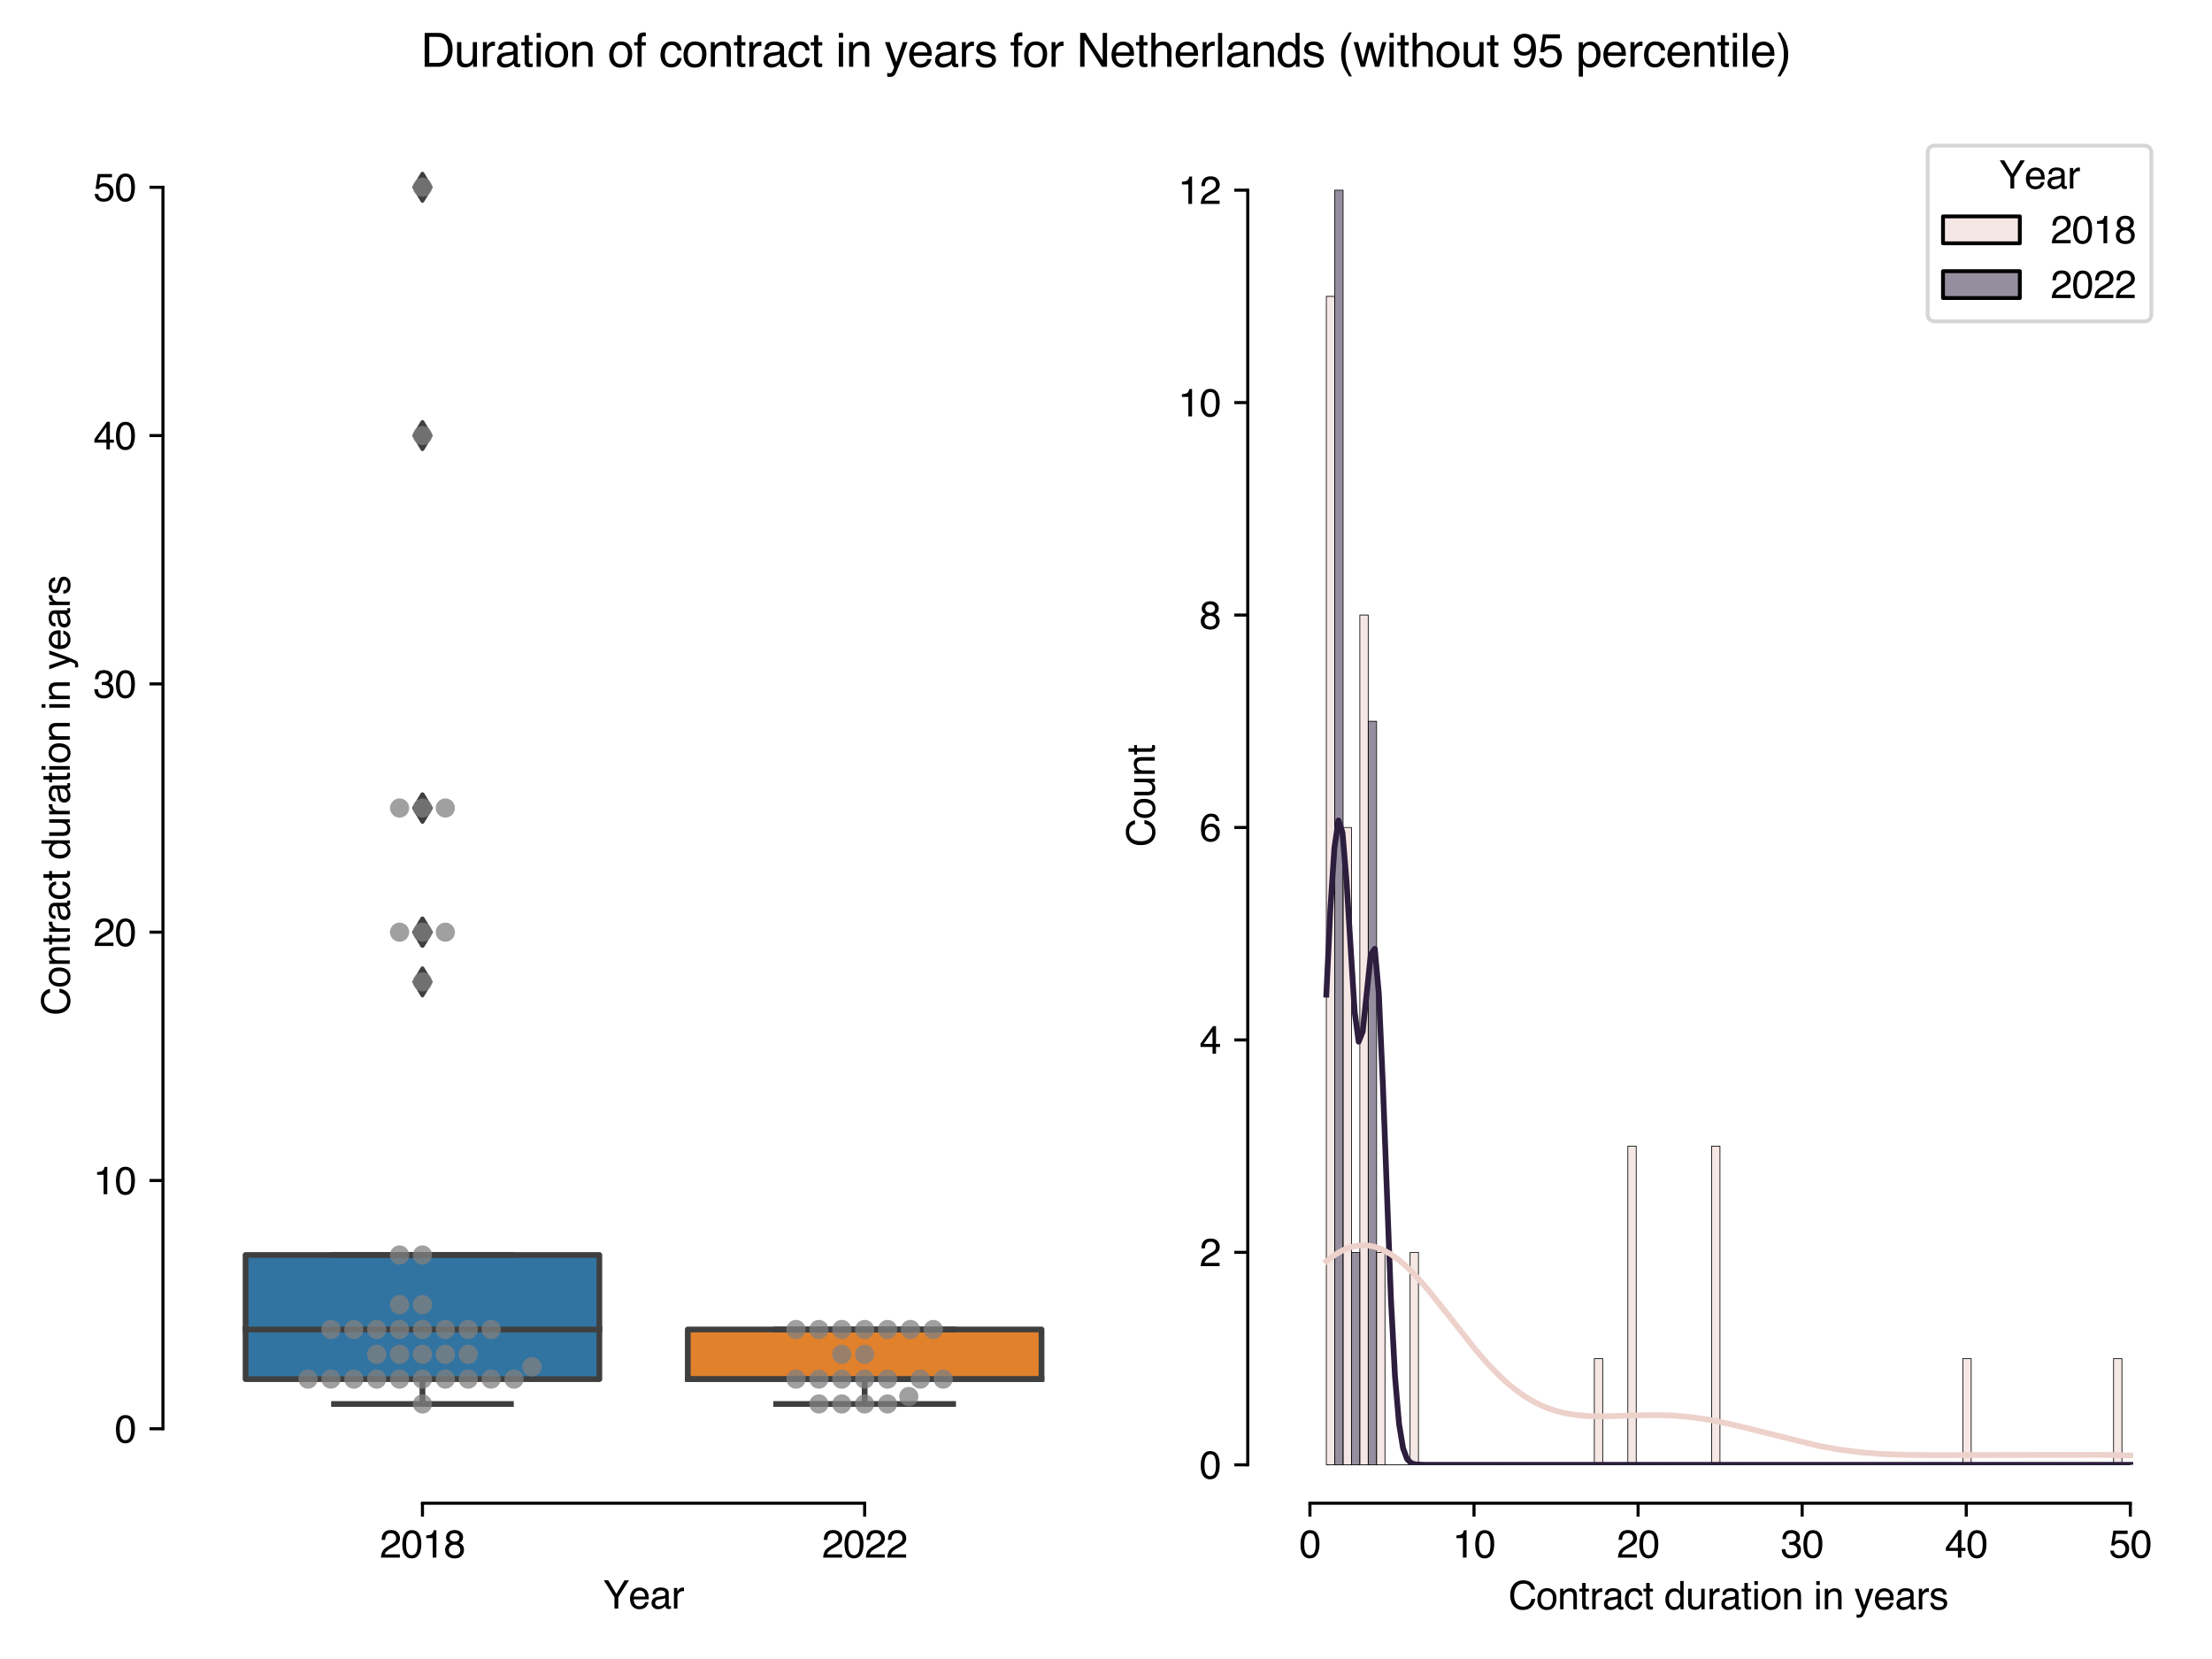 <?xml version="1.0" encoding="utf-8" standalone="no"?>
<!DOCTYPE svg PUBLIC "-//W3C//DTD SVG 1.1//EN"
  "http://www.w3.org/Graphics/SVG/1.1/DTD/svg11.dtd">
<svg xmlns:xlink="http://www.w3.org/1999/xlink" width="576pt" height="432pt" viewBox="0 0 576 432" xmlns="http://www.w3.org/2000/svg" version="1.1">
 <defs>
  <style type="text/css">*{stroke-linejoin: round; stroke-linecap: butt}</style>
 </defs>
 <g id="figure_1">
  <g id="patch_1">
   <path d="M 0 432 
L 576 432 
L 576 0 
L 0 0 
z
" style="fill: #ffffff"/>
  </g>
  <g id="axes_1">
   <g id="patch_2">
    <path d="M 52.434 381.43 
L 282.727 381.43 
L 282.727 32.921 
L 52.434 32.921 
z
" style="fill: #ffffff"/>
   </g>
   <g id="patch_3">
    <path d="M 63.949 359.123 
L 156.066 359.123 
L 156.066 326.793 
L 63.949 326.793 
L 63.949 359.123 
z
" clip-path="url(#p43acc59657)" style="fill: #3274a1; stroke: #3f3f3f; stroke-width: 1.5; stroke-linejoin: miter"/>
   </g>
   <g id="patch_4">
    <path d="M 179.096 359.123 
L 271.213 359.123 
L 271.213 346.191 
L 179.096 346.191 
L 179.096 359.123 
z
" clip-path="url(#p43acc59657)" style="fill: #e1812c; stroke: #3f3f3f; stroke-width: 1.5; stroke-linejoin: miter"/>
   </g>
   <g id="matplotlib.axis_1">
    <g id="xtick_1">
     <g id="line2d_1">
      <defs>
       <path id="m4c99cd72f3" d="M 0 0 
L 0 3.5 
" style="stroke: #000000; stroke-width: 0.8"/>
      </defs>
      <g>
       <use xlink:href="#m4c99cd72f3" x="110.008" y="391.43" style="stroke: #000000; stroke-width: 0.8"/>
      </g>
     </g>
     <g id="text_1">
      <!-- 2018 -->
      <g transform="translate(98.886 405.603)scale(0.1 -0.1)">
       <defs>
        <path id="Helvetica-32" d="M 200 0 
Q 231 578 439 1006 
Q 647 1434 1250 1784 
L 1850 2131 
Q 2253 2366 2416 2531 
Q 2672 2791 2672 3125 
Q 2672 3516 2437 3745 
Q 2203 3975 1813 3975 
Q 1234 3975 1013 3538 
Q 894 3303 881 2888 
L 309 2888 
Q 319 3472 525 3841 
Q 891 4491 1816 4491 
Q 2584 4491 2939 4075 
Q 3294 3659 3294 3150 
Q 3294 2613 2916 2231 
Q 2697 2009 2131 1694 
L 1703 1456 
Q 1397 1288 1222 1134 
Q 909 863 828 531 
L 3272 531 
L 3272 0 
L 200 0 
z
" transform="scale(0.016)"/>
        <path id="Helvetica-30" d="M 1731 4475 
Q 2600 4475 2988 3759 
Q 3288 3206 3288 2244 
Q 3288 1331 3016 734 
Q 2622 -122 1728 -122 
Q 922 -122 528 578 
Q 200 1163 200 2147 
Q 200 2909 397 3456 
Q 766 4475 1731 4475 
z
M 1725 391 
Q 2163 391 2422 778 
Q 2681 1166 2681 2222 
Q 2681 2984 2493 3476 
Q 2306 3969 1766 3969 
Q 1269 3969 1039 3501 
Q 809 3034 809 2125 
Q 809 1441 956 1025 
Q 1181 391 1725 391 
z
" transform="scale(0.016)"/>
        <path id="Helvetica-31" d="M 613 3169 
L 613 3600 
Q 1222 3659 1462 3798 
Q 1703 3938 1822 4456 
L 2266 4456 
L 2266 0 
L 1666 0 
L 1666 3169 
L 613 3169 
z
" transform="scale(0.016)"/>
        <path id="Helvetica-38" d="M 1741 2600 
Q 2113 2600 2322 2808 
Q 2531 3016 2531 3303 
Q 2531 3553 2331 3762 
Q 2131 3972 1722 3972 
Q 1316 3972 1134 3762 
Q 953 3553 953 3272 
Q 953 2956 1187 2778 
Q 1422 2600 1741 2600 
z
M 1775 384 
Q 2166 384 2423 595 
Q 2681 806 2681 1225 
Q 2681 1659 2415 1884 
Q 2150 2109 1734 2109 
Q 1331 2109 1076 1879 
Q 822 1650 822 1244 
Q 822 894 1055 639 
Q 1288 384 1775 384 
z
M 975 2384 
Q 741 2484 609 2619 
Q 363 2869 363 3269 
Q 363 3769 725 4128 
Q 1088 4488 1753 4488 
Q 2397 4488 2762 4148 
Q 3128 3809 3128 3356 
Q 3128 2938 2916 2678 
Q 2797 2531 2547 2391 
Q 2825 2263 2984 2097 
Q 3281 1784 3281 1284 
Q 3281 694 2884 283 
Q 2488 -128 1763 -128 
Q 1109 -128 657 226 
Q 206 581 206 1256 
Q 206 1653 400 1942 
Q 594 2231 975 2384 
z
" transform="scale(0.016)"/>
       </defs>
       <use xlink:href="#Helvetica-32"/>
       <use xlink:href="#Helvetica-30" x="55.615"/>
       <use xlink:href="#Helvetica-31" x="111.23"/>
       <use xlink:href="#Helvetica-38" x="166.846"/>
      </g>
     </g>
    </g>
    <g id="xtick_2">
     <g id="line2d_2">
      <g>
       <use xlink:href="#m4c99cd72f3" x="225.154" y="391.43" style="stroke: #000000; stroke-width: 0.8"/>
      </g>
     </g>
     <g id="text_2">
      <!-- 2022 -->
      <g transform="translate(214.032 405.603)scale(0.1 -0.1)">
       <use xlink:href="#Helvetica-32"/>
       <use xlink:href="#Helvetica-30" x="55.615"/>
       <use xlink:href="#Helvetica-32" x="111.23"/>
       <use xlink:href="#Helvetica-32" x="166.846"/>
      </g>
     </g>
    </g>
    <g id="text_3">
     <!-- Year -->
     <g transform="translate(157.02 418.861)scale(0.1 -0.1)">
      <defs>
       <path id="Helvetica-59" d="M 131 4591 
L 856 4591 
L 2175 2384 
L 3494 4591 
L 4222 4591 
L 2488 1850 
L 2488 0 
L 1866 0 
L 1866 1850 
L 131 4591 
z
M 2184 4591 
L 2184 4591 
z
" transform="scale(0.016)"/>
       <path id="Helvetica-65" d="M 1806 3422 
Q 2163 3422 2497 3255 
Q 2831 3088 3006 2822 
Q 3175 2569 3231 2231 
Q 3281 2000 3281 1494 
L 828 1494 
Q 844 984 1069 676 
Q 1294 369 1766 369 
Q 2206 369 2469 659 
Q 2619 828 2681 1050 
L 3234 1050 
Q 3213 866 3089 639 
Q 2966 413 2813 269 
Q 2556 19 2178 -69 
Q 1975 -119 1719 -119 
Q 1094 -119 659 336 
Q 225 791 225 1609 
Q 225 2416 662 2919 
Q 1100 3422 1806 3422 
z
M 2703 1941 
Q 2669 2306 2544 2525 
Q 2313 2931 1772 2931 
Q 1384 2931 1121 2651 
Q 859 2372 844 1941 
L 2703 1941 
z
M 1753 3428 
L 1753 3428 
z
" transform="scale(0.016)"/>
       <path id="Helvetica-61" d="M 844 891 
Q 844 647 1022 506 
Q 1200 366 1444 366 
Q 1741 366 2019 503 
Q 2488 731 2488 1250 
L 2488 1703 
Q 2384 1638 2221 1594 
Q 2059 1550 1903 1531 
L 1563 1488 
Q 1256 1447 1103 1359 
Q 844 1213 844 891 
z
M 2206 2028 
Q 2400 2053 2466 2191 
Q 2503 2266 2503 2406 
Q 2503 2694 2298 2823 
Q 2094 2953 1713 2953 
Q 1272 2953 1088 2716 
Q 984 2584 953 2325 
L 428 2325 
Q 444 2944 830 3186 
Q 1216 3428 1725 3428 
Q 2316 3428 2684 3203 
Q 3050 2978 3050 2503 
L 3050 575 
Q 3050 488 3086 434 
Q 3122 381 3238 381 
Q 3275 381 3322 386 
Q 3369 391 3422 400 
L 3422 -16 
Q 3291 -53 3222 -62 
Q 3153 -72 3034 -72 
Q 2744 -72 2613 134 
Q 2544 244 2516 444 
Q 2344 219 2022 53 
Q 1700 -113 1313 -113 
Q 847 -113 551 170 
Q 256 453 256 878 
Q 256 1344 547 1600 
Q 838 1856 1309 1916 
L 2206 2028 
z
M 1741 3428 
L 1741 3428 
z
" transform="scale(0.016)"/>
       <path id="Helvetica-72" d="M 428 3347 
L 963 3347 
L 963 2769 
Q 1028 2938 1284 3180 
Q 1541 3422 1875 3422 
Q 1891 3422 1928 3419 
Q 1966 3416 2056 3406 
L 2056 2813 
Q 2006 2822 1964 2825 
Q 1922 2828 1872 2828 
Q 1447 2828 1219 2554 
Q 991 2281 991 1925 
L 991 0 
L 428 0 
L 428 3347 
z
" transform="scale(0.016)"/>
      </defs>
      <use xlink:href="#Helvetica-59"/>
      <use xlink:href="#Helvetica-65" x="66.699"/>
      <use xlink:href="#Helvetica-61" x="122.314"/>
      <use xlink:href="#Helvetica-72" x="177.93"/>
     </g>
    </g>
   </g>
   <g id="matplotlib.axis_2">
    <g id="ytick_1">
     <g id="line2d_3">
      <defs>
       <path id="m8e343aef83" d="M 0 0 
L -3.5 0 
" style="stroke: #000000; stroke-width: 0.8"/>
      </defs>
      <g>
       <use xlink:href="#m8e343aef83" x="42.434" y="372.054" style="stroke: #000000; stroke-width: 0.8"/>
      </g>
     </g>
     <g id="text_4">
      <!-- 0 -->
      <g transform="translate(29.873 375.641)scale(0.1 -0.1)">
       <use xlink:href="#Helvetica-30"/>
      </g>
     </g>
    </g>
    <g id="ytick_2">
     <g id="line2d_4">
      <g>
       <use xlink:href="#m8e343aef83" x="42.434" y="307.396" style="stroke: #000000; stroke-width: 0.8"/>
      </g>
     </g>
     <g id="text_5">
      <!-- 10 -->
      <g transform="translate(24.312 310.983)scale(0.1 -0.1)">
       <use xlink:href="#Helvetica-31"/>
       <use xlink:href="#Helvetica-30" x="55.615"/>
      </g>
     </g>
    </g>
    <g id="ytick_3">
     <g id="line2d_5">
      <g>
       <use xlink:href="#m8e343aef83" x="42.434" y="242.738" style="stroke: #000000; stroke-width: 0.8"/>
      </g>
     </g>
     <g id="text_6">
      <!-- 20 -->
      <g transform="translate(24.312 246.324)scale(0.1 -0.1)">
       <use xlink:href="#Helvetica-32"/>
       <use xlink:href="#Helvetica-30" x="55.615"/>
      </g>
     </g>
    </g>
    <g id="ytick_4">
     <g id="line2d_6">
      <g>
       <use xlink:href="#m8e343aef83" x="42.434" y="178.079" style="stroke: #000000; stroke-width: 0.8"/>
      </g>
     </g>
     <g id="text_7">
      <!-- 30 -->
      <g transform="translate(24.312 181.666)scale(0.1 -0.1)">
       <defs>
        <path id="Helvetica-33" d="M 1663 -122 
Q 869 -122 511 314 
Q 153 750 153 1375 
L 741 1375 
Q 778 941 903 744 
Q 1122 391 1694 391 
Q 2138 391 2406 628 
Q 2675 866 2675 1241 
Q 2675 1703 2392 1887 
Q 2109 2072 1606 2072 
Q 1550 2072 1492 2070 
Q 1434 2069 1375 2066 
L 1375 2563 
Q 1463 2553 1522 2550 
Q 1581 2547 1650 2547 
Q 1966 2547 2169 2647 
Q 2525 2822 2525 3272 
Q 2525 3606 2287 3787 
Q 2050 3969 1734 3969 
Q 1172 3969 956 3594 
Q 838 3388 822 3006 
L 266 3006 
Q 266 3506 466 3856 
Q 809 4481 1675 4481 
Q 2359 4481 2734 4176 
Q 3109 3872 3109 3294 
Q 3109 2881 2888 2625 
Q 2750 2466 2531 2375 
Q 2884 2278 3082 2001 
Q 3281 1725 3281 1325 
Q 3281 684 2859 281 
Q 2438 -122 1663 -122 
z
" transform="scale(0.016)"/>
       </defs>
       <use xlink:href="#Helvetica-33"/>
       <use xlink:href="#Helvetica-30" x="55.615"/>
      </g>
     </g>
    </g>
    <g id="ytick_5">
     <g id="line2d_7">
      <g>
       <use xlink:href="#m8e343aef83" x="42.434" y="113.421" style="stroke: #000000; stroke-width: 0.8"/>
      </g>
     </g>
     <g id="text_8">
      <!-- 40 -->
      <g transform="translate(24.312 117.008)scale(0.1 -0.1)">
       <defs>
        <path id="Helvetica-34" d="M 2116 1584 
L 2116 3613 
L 681 1584 
L 2116 1584 
z
M 2125 0 
L 2125 1094 
L 163 1094 
L 163 1644 
L 2213 4488 
L 2688 4488 
L 2688 1584 
L 3347 1584 
L 3347 1094 
L 2688 1094 
L 2688 0 
L 2125 0 
z
" transform="scale(0.016)"/>
       </defs>
       <use xlink:href="#Helvetica-34"/>
       <use xlink:href="#Helvetica-30" x="55.615"/>
      </g>
     </g>
    </g>
    <g id="ytick_6">
     <g id="line2d_8">
      <g>
       <use xlink:href="#m8e343aef83" x="42.434" y="48.763" style="stroke: #000000; stroke-width: 0.8"/>
      </g>
     </g>
     <g id="text_9">
      <!-- 50 -->
      <g transform="translate(24.312 52.349)scale(0.1 -0.1)">
       <defs>
        <path id="Helvetica-35" d="M 791 1141 
Q 847 659 1238 475 
Q 1438 381 1700 381 
Q 2200 381 2440 700 
Q 2681 1019 2681 1406 
Q 2681 1875 2395 2131 
Q 2109 2388 1709 2388 
Q 1419 2388 1211 2275 
Q 1003 2163 856 1963 
L 369 1991 
L 709 4400 
L 3034 4400 
L 3034 3856 
L 1131 3856 
L 941 2613 
Q 1097 2731 1238 2791 
Q 1488 2894 1816 2894 
Q 2431 2894 2859 2497 
Q 3288 2100 3288 1491 
Q 3288 856 2895 371 
Q 2503 -113 1644 -113 
Q 1097 -113 676 195 
Q 256 503 206 1141 
L 791 1141 
z
" transform="scale(0.016)"/>
       </defs>
       <use xlink:href="#Helvetica-35"/>
       <use xlink:href="#Helvetica-30" x="55.615"/>
      </g>
     </g>
    </g>
    <g id="text_10">
     <!-- Contract duration in years -->
     <g transform="translate(18.169 264.422)rotate(-90)scale(0.1 -0.1)">
      <defs>
       <path id="Helvetica-43" d="M 2422 4716 
Q 3294 4716 3775 4256 
Q 4256 3797 4309 3213 
L 3703 3213 
Q 3600 3656 3292 3915 
Q 2984 4175 2428 4175 
Q 1750 4175 1333 3698 
Q 916 3222 916 2238 
Q 916 1431 1292 929 
Q 1669 428 2416 428 
Q 3103 428 3463 956 
Q 3653 1234 3747 1688 
L 4353 1688 
Q 4272 963 3816 472 
Q 3269 -119 2341 -119 
Q 1541 -119 997 366 
Q 281 1006 281 2344 
Q 281 3359 819 4009 
Q 1400 4716 2422 4716 
z
M 2297 4716 
L 2297 4716 
z
" transform="scale(0.016)"/>
       <path id="Helvetica-6f" d="M 1741 363 
Q 2300 363 2508 786 
Q 2716 1209 2716 1728 
Q 2716 2197 2566 2491 
Q 2328 2953 1747 2953 
Q 1231 2953 997 2559 
Q 763 2166 763 1609 
Q 763 1075 997 719 
Q 1231 363 1741 363 
z
M 1763 3444 
Q 2409 3444 2856 3012 
Q 3303 2581 3303 1744 
Q 3303 934 2909 406 
Q 2516 -122 1688 -122 
Q 997 -122 590 345 
Q 184 813 184 1600 
Q 184 2444 612 2944 
Q 1041 3444 1763 3444 
z
M 1744 3428 
L 1744 3428 
z
" transform="scale(0.016)"/>
       <path id="Helvetica-6e" d="M 413 3347 
L 947 3347 
L 947 2872 
Q 1184 3166 1450 3294 
Q 1716 3422 2041 3422 
Q 2753 3422 3003 2925 
Q 3141 2653 3141 2147 
L 3141 0 
L 2569 0 
L 2569 2109 
Q 2569 2416 2478 2603 
Q 2328 2916 1934 2916 
Q 1734 2916 1606 2875 
Q 1375 2806 1200 2600 
Q 1059 2434 1017 2257 
Q 975 2081 975 1753 
L 975 0 
L 413 0 
L 413 3347 
z
M 1734 3428 
L 1734 3428 
z
" transform="scale(0.016)"/>
       <path id="Helvetica-74" d="M 525 4281 
L 1094 4281 
L 1094 3347 
L 1628 3347 
L 1628 2888 
L 1094 2888 
L 1094 703 
Q 1094 528 1213 469 
Q 1278 434 1431 434 
Q 1472 434 1519 436 
Q 1566 438 1628 444 
L 1628 0 
Q 1531 -28 1426 -40 
Q 1322 -53 1200 -53 
Q 806 -53 665 148 
Q 525 350 525 672 
L 525 2888 
L 72 2888 
L 72 3347 
L 525 3347 
L 525 4281 
z
" transform="scale(0.016)"/>
       <path id="Helvetica-63" d="M 1703 3444 
Q 2269 3444 2623 3169 
Q 2978 2894 3050 2222 
L 2503 2222 
Q 2453 2531 2275 2736 
Q 2097 2941 1703 2941 
Q 1166 2941 934 2416 
Q 784 2075 784 1575 
Q 784 1072 996 728 
Q 1209 384 1666 384 
Q 2016 384 2220 598 
Q 2425 813 2503 1184 
L 3050 1184 
Q 2956 519 2581 211 
Q 2206 -97 1622 -97 
Q 966 -97 575 383 
Q 184 863 184 1581 
Q 184 2463 612 2953 
Q 1041 3444 1703 3444 
z
M 1616 3428 
L 1616 3428 
z
" transform="scale(0.016)"/>
       <path id="Helvetica-20" transform="scale(0.016)"/>
       <path id="Helvetica-64" d="M 769 1634 
Q 769 1097 997 734 
Q 1225 372 1728 372 
Q 2119 372 2370 708 
Q 2622 1044 2622 1672 
Q 2622 2306 2362 2611 
Q 2103 2916 1722 2916 
Q 1297 2916 1033 2591 
Q 769 2266 769 1634 
z
M 1616 3406 
Q 2000 3406 2259 3244 
Q 2409 3150 2600 2916 
L 2600 4606 
L 3141 4606 
L 3141 0 
L 2634 0 
L 2634 466 
Q 2438 156 2169 18 
Q 1900 -119 1553 -119 
Q 994 -119 584 351 
Q 175 822 175 1603 
Q 175 2334 548 2870 
Q 922 3406 1616 3406 
z
" transform="scale(0.016)"/>
       <path id="Helvetica-75" d="M 975 3347 
L 975 1125 
Q 975 869 1056 706 
Q 1206 406 1616 406 
Q 2203 406 2416 931 
Q 2531 1213 2531 1703 
L 2531 3347 
L 3094 3347 
L 3094 0 
L 2563 0 
L 2569 494 
Q 2459 303 2297 172 
Q 1975 -91 1516 -91 
Q 800 -91 541 388 
Q 400 644 400 1072 
L 400 3347 
L 975 3347 
z
M 1747 3428 
L 1747 3428 
z
" transform="scale(0.016)"/>
       <path id="Helvetica-69" d="M 413 3331 
L 984 3331 
L 984 0 
L 413 0 
L 413 3331 
z
M 413 4591 
L 984 4591 
L 984 3953 
L 413 3953 
L 413 4591 
z
" transform="scale(0.016)"/>
       <path id="Helvetica-79" d="M 2503 3347 
L 3125 3347 
Q 3006 3025 2597 1878 
Q 2291 1016 2084 472 
Q 1597 -809 1397 -1090 
Q 1197 -1372 709 -1372 
Q 591 -1372 527 -1362 
Q 463 -1353 369 -1328 
L 369 -816 
Q 516 -856 581 -865 
Q 647 -875 697 -875 
Q 853 -875 926 -823 
Q 1000 -772 1050 -697 
Q 1066 -672 1162 -440 
Q 1259 -209 1303 -97 
L 66 3347 
L 703 3347 
L 1600 622 
L 2503 3347 
z
M 1597 3428 
L 1597 3428 
z
" transform="scale(0.016)"/>
       <path id="Helvetica-73" d="M 747 1050 
Q 772 769 888 619 
Q 1100 347 1625 347 
Q 1938 347 2175 483 
Q 2413 619 2413 903 
Q 2413 1119 2222 1231 
Q 2100 1300 1741 1391 
L 1294 1503 
Q 866 1609 663 1741 
Q 300 1969 300 2372 
Q 300 2847 642 3140 
Q 984 3434 1563 3434 
Q 2319 3434 2653 2991 
Q 2863 2709 2856 2384 
L 2325 2384 
Q 2309 2575 2191 2731 
Q 1997 2953 1519 2953 
Q 1200 2953 1036 2831 
Q 872 2709 872 2509 
Q 872 2291 1088 2159 
Q 1213 2081 1456 2022 
L 1828 1931 
Q 2434 1784 2641 1647 
Q 2969 1431 2969 969 
Q 2969 522 2630 197 
Q 2291 -128 1597 -128 
Q 850 -128 539 211 
Q 228 550 206 1050 
L 747 1050 
z
M 1578 3428 
L 1578 3428 
z
" transform="scale(0.016)"/>
      </defs>
      <use xlink:href="#Helvetica-43"/>
      <use xlink:href="#Helvetica-6f" x="72.217"/>
      <use xlink:href="#Helvetica-6e" x="127.832"/>
      <use xlink:href="#Helvetica-74" x="183.447"/>
      <use xlink:href="#Helvetica-72" x="211.23"/>
      <use xlink:href="#Helvetica-61" x="244.531"/>
      <use xlink:href="#Helvetica-63" x="300.146"/>
      <use xlink:href="#Helvetica-74" x="350.146"/>
      <use xlink:href="#Helvetica-20" x="377.93"/>
      <use xlink:href="#Helvetica-64" x="405.713"/>
      <use xlink:href="#Helvetica-75" x="461.328"/>
      <use xlink:href="#Helvetica-72" x="516.943"/>
      <use xlink:href="#Helvetica-61" x="550.244"/>
      <use xlink:href="#Helvetica-74" x="605.859"/>
      <use xlink:href="#Helvetica-69" x="633.643"/>
      <use xlink:href="#Helvetica-6f" x="655.859"/>
      <use xlink:href="#Helvetica-6e" x="711.475"/>
      <use xlink:href="#Helvetica-20" x="767.09"/>
      <use xlink:href="#Helvetica-69" x="794.873"/>
      <use xlink:href="#Helvetica-6e" x="817.09"/>
      <use xlink:href="#Helvetica-20" x="872.705"/>
      <use xlink:href="#Helvetica-79" x="900.488"/>
      <use xlink:href="#Helvetica-65" x="950.488"/>
      <use xlink:href="#Helvetica-61" x="1006.104"/>
      <use xlink:href="#Helvetica-72" x="1061.719"/>
      <use xlink:href="#Helvetica-73" x="1095.02"/>
     </g>
    </g>
   </g>
   <g id="line2d_9">
    <path d="M 110.008 359.123 
L 110.008 365.588 
" clip-path="url(#p43acc59657)" style="fill: none; stroke: #3f3f3f; stroke-width: 1.5; stroke-linecap: square"/>
   </g>
   <g id="line2d_10">
    <path d="M 110.008 326.793 
L 110.008 326.793 
" clip-path="url(#p43acc59657)" style="fill: none; stroke: #3f3f3f; stroke-width: 1.5; stroke-linecap: square"/>
   </g>
   <g id="line2d_11">
    <path d="M 86.978 365.588 
L 133.037 365.588 
" clip-path="url(#p43acc59657)" style="fill: none; stroke: #3f3f3f; stroke-width: 1.5; stroke-linecap: square"/>
   </g>
   <g id="line2d_12">
    <path d="M 86.978 326.793 
L 133.037 326.793 
" clip-path="url(#p43acc59657)" style="fill: none; stroke: #3f3f3f; stroke-width: 1.5; stroke-linecap: square"/>
   </g>
   <g id="line2d_13">
    <defs>
     <path id="m1b309634d9" d="M -0 3.536 
L 2.121 0 
L -0 -3.536 
L -2.121 -0 
z
" style="stroke: #3f3f3f; stroke-linejoin: miter"/>
    </defs>
    <g clip-path="url(#p43acc59657)">
     <use xlink:href="#m1b309634d9" x="110.008" y="255.669" style="fill: #3f3f3f; stroke: #3f3f3f; stroke-linejoin: miter"/>
     <use xlink:href="#m1b309634d9" x="110.008" y="210.408" style="fill: #3f3f3f; stroke: #3f3f3f; stroke-linejoin: miter"/>
     <use xlink:href="#m1b309634d9" x="110.008" y="48.763" style="fill: #3f3f3f; stroke: #3f3f3f; stroke-linejoin: miter"/>
     <use xlink:href="#m1b309634d9" x="110.008" y="210.408" style="fill: #3f3f3f; stroke: #3f3f3f; stroke-linejoin: miter"/>
     <use xlink:href="#m1b309634d9" x="110.008" y="210.408" style="fill: #3f3f3f; stroke: #3f3f3f; stroke-linejoin: miter"/>
     <use xlink:href="#m1b309634d9" x="110.008" y="113.421" style="fill: #3f3f3f; stroke: #3f3f3f; stroke-linejoin: miter"/>
     <use xlink:href="#m1b309634d9" x="110.008" y="242.738" style="fill: #3f3f3f; stroke: #3f3f3f; stroke-linejoin: miter"/>
     <use xlink:href="#m1b309634d9" x="110.008" y="242.738" style="fill: #3f3f3f; stroke: #3f3f3f; stroke-linejoin: miter"/>
     <use xlink:href="#m1b309634d9" x="110.008" y="242.738" style="fill: #3f3f3f; stroke: #3f3f3f; stroke-linejoin: miter"/>
    </g>
   </g>
   <g id="line2d_14">
    <path d="M 225.154 359.123 
L 225.154 365.588 
" clip-path="url(#p43acc59657)" style="fill: none; stroke: #3f3f3f; stroke-width: 1.5; stroke-linecap: square"/>
   </g>
   <g id="line2d_15">
    <path d="M 225.154 346.191 
L 225.154 346.191 
" clip-path="url(#p43acc59657)" style="fill: none; stroke: #3f3f3f; stroke-width: 1.5; stroke-linecap: square"/>
   </g>
   <g id="line2d_16">
    <path d="M 202.125 365.588 
L 248.183 365.588 
" clip-path="url(#p43acc59657)" style="fill: none; stroke: #3f3f3f; stroke-width: 1.5; stroke-linecap: square"/>
   </g>
   <g id="line2d_17">
    <path d="M 202.125 346.191 
L 248.183 346.191 
" clip-path="url(#p43acc59657)" style="fill: none; stroke: #3f3f3f; stroke-width: 1.5; stroke-linecap: square"/>
   </g>
   <g id="line2d_18"/>
   <g id="line2d_19">
    <path d="M 63.949 346.191 
L 156.066 346.191 
" clip-path="url(#p43acc59657)" style="fill: none; stroke: #3f3f3f; stroke-width: 1.5; stroke-linecap: square"/>
   </g>
   <g id="line2d_20">
    <path d="M 179.096 359.123 
L 271.213 359.123 
" clip-path="url(#p43acc59657)" style="fill: none; stroke: #3f3f3f; stroke-width: 1.5; stroke-linecap: square"/>
   </g>
   <g id="patch_5">
    <path d="M 42.434 372.054 
L 42.434 48.763 
" style="fill: none; stroke: #000000; stroke-width: 0.8; stroke-linejoin: miter; stroke-linecap: square"/>
   </g>
   <g id="patch_6">
    <path d="M 110.008 391.43 
L 225.154 391.43 
" style="fill: none; stroke: #000000; stroke-width: 0.8; stroke-linejoin: miter; stroke-linecap: square"/>
   </g>
   <g id="PathCollection_1">
    <defs>
     <path id="C0_0_77057b9605" d="M 0 2.5 
C 0.663 2.5 1.299 2.237 1.768 1.768 
C 2.237 1.299 2.5 0.663 2.5 -0 
C 2.5 -0.663 2.237 -1.299 1.768 -1.768 
C 1.299 -2.237 0.663 -2.5 0 -2.5 
C -0.663 -2.5 -1.299 -2.237 -1.768 -1.768 
C -2.237 -1.299 -2.5 -0.663 -2.5 0 
C -2.5 0.663 -2.237 1.299 -1.768 1.768 
C -1.299 2.237 -0.663 2.5 0 2.5 
z
"/>
    </defs>
    <g clip-path="url(#p43acc59657)">
     <use xlink:href="#C0_0_77057b9605" x="110.008" y="365.588" style="fill: #808080; fill-opacity: 0.75"/>
    </g>
    <g clip-path="url(#p43acc59657)">
     <use xlink:href="#C0_0_77057b9605" x="110.008" y="359.123" style="fill: #808080; fill-opacity: 0.75"/>
    </g>
    <g clip-path="url(#p43acc59657)">
     <use xlink:href="#C0_0_77057b9605" x="104.049" y="359.123" style="fill: #808080; fill-opacity: 0.75"/>
    </g>
    <g clip-path="url(#p43acc59657)">
     <use xlink:href="#C0_0_77057b9605" x="115.966" y="359.123" style="fill: #808080; fill-opacity: 0.75"/>
    </g>
    <g clip-path="url(#p43acc59657)">
     <use xlink:href="#C0_0_77057b9605" x="98.091" y="359.123" style="fill: #808080; fill-opacity: 0.75"/>
    </g>
    <g clip-path="url(#p43acc59657)">
     <use xlink:href="#C0_0_77057b9605" x="121.925" y="359.123" style="fill: #808080; fill-opacity: 0.75"/>
    </g>
    <g clip-path="url(#p43acc59657)">
     <use xlink:href="#C0_0_77057b9605" x="92.132" y="359.123" style="fill: #808080; fill-opacity: 0.75"/>
    </g>
    <g clip-path="url(#p43acc59657)">
     <use xlink:href="#C0_0_77057b9605" x="127.883" y="359.123" style="fill: #808080; fill-opacity: 0.75"/>
    </g>
    <g clip-path="url(#p43acc59657)">
     <use xlink:href="#C0_0_77057b9605" x="86.174" y="359.123" style="fill: #808080; fill-opacity: 0.75"/>
    </g>
    <g clip-path="url(#p43acc59657)">
     <use xlink:href="#C0_0_77057b9605" x="133.842" y="359.123" style="fill: #808080; fill-opacity: 0.75"/>
    </g>
    <g clip-path="url(#p43acc59657)">
     <use xlink:href="#C0_0_77057b9605" x="80.215" y="359.123" style="fill: #808080; fill-opacity: 0.75"/>
    </g>
    <g clip-path="url(#p43acc59657)">
     <use xlink:href="#C0_0_77057b9605" x="138.53" y="355.89" style="fill: #808080; fill-opacity: 0.75"/>
    </g>
    <g clip-path="url(#p43acc59657)">
     <use xlink:href="#C0_0_77057b9605" x="110.008" y="352.657" style="fill: #808080; fill-opacity: 0.75"/>
    </g>
    <g clip-path="url(#p43acc59657)">
     <use xlink:href="#C0_0_77057b9605" x="115.966" y="352.657" style="fill: #808080; fill-opacity: 0.75"/>
    </g>
    <g clip-path="url(#p43acc59657)">
     <use xlink:href="#C0_0_77057b9605" x="104.049" y="352.657" style="fill: #808080; fill-opacity: 0.75"/>
    </g>
    <g clip-path="url(#p43acc59657)">
     <use xlink:href="#C0_0_77057b9605" x="121.925" y="352.657" style="fill: #808080; fill-opacity: 0.75"/>
    </g>
    <g clip-path="url(#p43acc59657)">
     <use xlink:href="#C0_0_77057b9605" x="98.091" y="352.657" style="fill: #808080; fill-opacity: 0.75"/>
    </g>
    <g clip-path="url(#p43acc59657)">
     <use xlink:href="#C0_0_77057b9605" x="110.008" y="346.191" style="fill: #808080; fill-opacity: 0.75"/>
    </g>
    <g clip-path="url(#p43acc59657)">
     <use xlink:href="#C0_0_77057b9605" x="104.049" y="346.191" style="fill: #808080; fill-opacity: 0.75"/>
    </g>
    <g clip-path="url(#p43acc59657)">
     <use xlink:href="#C0_0_77057b9605" x="115.966" y="346.191" style="fill: #808080; fill-opacity: 0.75"/>
    </g>
    <g clip-path="url(#p43acc59657)">
     <use xlink:href="#C0_0_77057b9605" x="98.091" y="346.191" style="fill: #808080; fill-opacity: 0.75"/>
    </g>
    <g clip-path="url(#p43acc59657)">
     <use xlink:href="#C0_0_77057b9605" x="121.925" y="346.191" style="fill: #808080; fill-opacity: 0.75"/>
    </g>
    <g clip-path="url(#p43acc59657)">
     <use xlink:href="#C0_0_77057b9605" x="92.132" y="346.191" style="fill: #808080; fill-opacity: 0.75"/>
    </g>
    <g clip-path="url(#p43acc59657)">
     <use xlink:href="#C0_0_77057b9605" x="127.883" y="346.191" style="fill: #808080; fill-opacity: 0.75"/>
    </g>
    <g clip-path="url(#p43acc59657)">
     <use xlink:href="#C0_0_77057b9605" x="86.174" y="346.191" style="fill: #808080; fill-opacity: 0.75"/>
    </g>
    <g clip-path="url(#p43acc59657)">
     <use xlink:href="#C0_0_77057b9605" x="110.008" y="339.725" style="fill: #808080; fill-opacity: 0.75"/>
    </g>
    <g clip-path="url(#p43acc59657)">
     <use xlink:href="#C0_0_77057b9605" x="104.049" y="339.725" style="fill: #808080; fill-opacity: 0.75"/>
    </g>
    <g clip-path="url(#p43acc59657)">
     <use xlink:href="#C0_0_77057b9605" x="110.008" y="326.793" style="fill: #808080; fill-opacity: 0.75"/>
    </g>
    <g clip-path="url(#p43acc59657)">
     <use xlink:href="#C0_0_77057b9605" x="104.049" y="326.793" style="fill: #808080; fill-opacity: 0.75"/>
    </g>
    <g clip-path="url(#p43acc59657)">
     <use xlink:href="#C0_0_77057b9605" x="110.008" y="255.669" style="fill: #808080; fill-opacity: 0.75"/>
    </g>
    <g clip-path="url(#p43acc59657)">
     <use xlink:href="#C0_0_77057b9605" x="110.008" y="242.738" style="fill: #808080; fill-opacity: 0.75"/>
    </g>
    <g clip-path="url(#p43acc59657)">
     <use xlink:href="#C0_0_77057b9605" x="104.049" y="242.738" style="fill: #808080; fill-opacity: 0.75"/>
    </g>
    <g clip-path="url(#p43acc59657)">
     <use xlink:href="#C0_0_77057b9605" x="115.966" y="242.738" style="fill: #808080; fill-opacity: 0.75"/>
    </g>
    <g clip-path="url(#p43acc59657)">
     <use xlink:href="#C0_0_77057b9605" x="110.008" y="210.408" style="fill: #808080; fill-opacity: 0.75"/>
    </g>
    <g clip-path="url(#p43acc59657)">
     <use xlink:href="#C0_0_77057b9605" x="104.049" y="210.408" style="fill: #808080; fill-opacity: 0.75"/>
    </g>
    <g clip-path="url(#p43acc59657)">
     <use xlink:href="#C0_0_77057b9605" x="115.966" y="210.408" style="fill: #808080; fill-opacity: 0.75"/>
    </g>
    <g clip-path="url(#p43acc59657)">
     <use xlink:href="#C0_0_77057b9605" x="110.008" y="113.421" style="fill: #808080; fill-opacity: 0.75"/>
    </g>
    <g clip-path="url(#p43acc59657)">
     <use xlink:href="#C0_0_77057b9605" x="110.008" y="48.763" style="fill: #808080; fill-opacity: 0.75"/>
    </g>
   </g>
   <g id="PathCollection_2">
    <defs>
     <path id="C1_0_77057b9605" d="M 0 2.5 
C 0.663 2.5 1.299 2.237 1.768 1.768 
C 2.237 1.299 2.5 0.663 2.5 -0 
C 2.5 -0.663 2.237 -1.299 1.768 -1.768 
C 1.299 -2.237 0.663 -2.5 0 -2.5 
C -0.663 -2.5 -1.299 -2.237 -1.768 -1.768 
C -2.237 -1.299 -2.5 -0.663 -2.5 0 
C -2.5 0.663 -2.237 1.299 -1.768 1.768 
C -1.299 2.237 -0.663 2.5 0 2.5 
z
"/>
    </defs>
    <g clip-path="url(#p43acc59657)">
     <use xlink:href="#C1_0_77057b9605" x="225.154" y="365.588" style="fill: #808080; fill-opacity: 0.75"/>
    </g>
    <g clip-path="url(#p43acc59657)">
     <use xlink:href="#C1_0_77057b9605" x="219.196" y="365.588" style="fill: #808080; fill-opacity: 0.75"/>
    </g>
    <g clip-path="url(#p43acc59657)">
     <use xlink:href="#C1_0_77057b9605" x="231.113" y="365.588" style="fill: #808080; fill-opacity: 0.75"/>
    </g>
    <g clip-path="url(#p43acc59657)">
     <use xlink:href="#C1_0_77057b9605" x="213.237" y="365.588" style="fill: #808080; fill-opacity: 0.75"/>
    </g>
    <g clip-path="url(#p43acc59657)">
     <use xlink:href="#C1_0_77057b9605" x="236.648" y="363.649" style="fill: #808080; fill-opacity: 0.75"/>
    </g>
    <g clip-path="url(#p43acc59657)">
     <use xlink:href="#C1_0_77057b9605" x="225.154" y="359.123" style="fill: #808080; fill-opacity: 0.75"/>
    </g>
    <g clip-path="url(#p43acc59657)">
     <use xlink:href="#C1_0_77057b9605" x="231.113" y="359.123" style="fill: #808080; fill-opacity: 0.75"/>
    </g>
    <g clip-path="url(#p43acc59657)">
     <use xlink:href="#C1_0_77057b9605" x="219.196" y="359.123" style="fill: #808080; fill-opacity: 0.75"/>
    </g>
    <g clip-path="url(#p43acc59657)">
     <use xlink:href="#C1_0_77057b9605" x="213.237" y="359.123" style="fill: #808080; fill-opacity: 0.75"/>
    </g>
    <g clip-path="url(#p43acc59657)">
     <use xlink:href="#C1_0_77057b9605" x="239.648" y="359.123" style="fill: #808080; fill-opacity: 0.75"/>
    </g>
    <g clip-path="url(#p43acc59657)">
     <use xlink:href="#C1_0_77057b9605" x="207.279" y="359.123" style="fill: #808080; fill-opacity: 0.75"/>
    </g>
    <g clip-path="url(#p43acc59657)">
     <use xlink:href="#C1_0_77057b9605" x="245.606" y="359.123" style="fill: #808080; fill-opacity: 0.75"/>
    </g>
    <g clip-path="url(#p43acc59657)">
     <use xlink:href="#C1_0_77057b9605" x="225.154" y="352.657" style="fill: #808080; fill-opacity: 0.75"/>
    </g>
    <g clip-path="url(#p43acc59657)">
     <use xlink:href="#C1_0_77057b9605" x="219.196" y="352.657" style="fill: #808080; fill-opacity: 0.75"/>
    </g>
    <g clip-path="url(#p43acc59657)">
     <use xlink:href="#C1_0_77057b9605" x="225.154" y="346.191" style="fill: #808080; fill-opacity: 0.75"/>
    </g>
    <g clip-path="url(#p43acc59657)">
     <use xlink:href="#C1_0_77057b9605" x="219.196" y="346.191" style="fill: #808080; fill-opacity: 0.75"/>
    </g>
    <g clip-path="url(#p43acc59657)">
     <use xlink:href="#C1_0_77057b9605" x="231.113" y="346.191" style="fill: #808080; fill-opacity: 0.75"/>
    </g>
    <g clip-path="url(#p43acc59657)">
     <use xlink:href="#C1_0_77057b9605" x="213.237" y="346.191" style="fill: #808080; fill-opacity: 0.75"/>
    </g>
    <g clip-path="url(#p43acc59657)">
     <use xlink:href="#C1_0_77057b9605" x="237.071" y="346.191" style="fill: #808080; fill-opacity: 0.75"/>
    </g>
    <g clip-path="url(#p43acc59657)">
     <use xlink:href="#C1_0_77057b9605" x="207.279" y="346.191" style="fill: #808080; fill-opacity: 0.75"/>
    </g>
    <g clip-path="url(#p43acc59657)">
     <use xlink:href="#C1_0_77057b9605" x="243.03" y="346.191" style="fill: #808080; fill-opacity: 0.75"/>
    </g>
   </g>
  </g>
  <g id="axes_2">
   <g id="patch_7">
    <path d="M 334.907 381.43 
L 565.2 381.43 
L 565.2 32.921 
L 334.907 32.921 
z
" style="fill: #ffffff"/>
   </g>
   <g id="patch_8">
    <path d="M 347.556 381.43 
L 349.737 381.43 
L 349.737 49.517 
L 347.556 49.517 
z
" clip-path="url(#p2832c50e5d)" style="fill: #2d1e3e; fill-opacity: 0.5; stroke: #000000; stroke-width: 0.192; stroke-linejoin: miter"/>
   </g>
   <g id="patch_9">
    <path d="M 351.917 381.43 
L 354.098 381.43 
L 354.098 326.111 
L 351.917 326.111 
z
" clip-path="url(#p2832c50e5d)" style="fill: #2d1e3e; fill-opacity: 0.5; stroke: #000000; stroke-width: 0.192; stroke-linejoin: miter"/>
   </g>
   <g id="patch_10">
    <path d="M 356.279 381.43 
L 358.46 381.43 
L 358.46 187.814 
L 356.279 187.814 
z
" clip-path="url(#p2832c50e5d)" style="fill: #2d1e3e; fill-opacity: 0.5; stroke: #000000; stroke-width: 0.192; stroke-linejoin: miter"/>
   </g>
   <g id="patch_11">
    <path d="M 360.641 381.43 
L 362.821 381.43 
L 362.821 381.43 
L 360.641 381.43 
z
" clip-path="url(#p2832c50e5d)" style="fill: #2d1e3e; fill-opacity: 0.5; stroke: #000000; stroke-width: 0.192; stroke-linejoin: miter"/>
   </g>
   <g id="patch_12">
    <path d="M 365.002 381.43 
L 367.183 381.43 
L 367.183 381.43 
L 365.002 381.43 
z
" clip-path="url(#p2832c50e5d)" style="fill: #2d1e3e; fill-opacity: 0.5; stroke: #000000; stroke-width: 0.192; stroke-linejoin: miter"/>
   </g>
   <g id="patch_13">
    <path d="M 369.364 381.43 
L 371.545 381.43 
L 371.545 381.43 
L 369.364 381.43 
z
" clip-path="url(#p2832c50e5d)" style="fill: #2d1e3e; fill-opacity: 0.5; stroke: #000000; stroke-width: 0.192; stroke-linejoin: miter"/>
   </g>
   <g id="patch_14">
    <path d="M 373.725 381.43 
L 375.906 381.43 
L 375.906 381.43 
L 373.725 381.43 
z
" clip-path="url(#p2832c50e5d)" style="fill: #2d1e3e; fill-opacity: 0.5; stroke: #000000; stroke-width: 0.192; stroke-linejoin: miter"/>
   </g>
   <g id="patch_15">
    <path d="M 378.087 381.43 
L 380.268 381.43 
L 380.268 381.43 
L 378.087 381.43 
z
" clip-path="url(#p2832c50e5d)" style="fill: #2d1e3e; fill-opacity: 0.5; stroke: #000000; stroke-width: 0.192; stroke-linejoin: miter"/>
   </g>
   <g id="patch_16">
    <path d="M 382.449 381.43 
L 384.629 381.43 
L 384.629 381.43 
L 382.449 381.43 
z
" clip-path="url(#p2832c50e5d)" style="fill: #2d1e3e; fill-opacity: 0.5; stroke: #000000; stroke-width: 0.192; stroke-linejoin: miter"/>
   </g>
   <g id="patch_17">
    <path d="M 386.81 381.43 
L 388.991 381.43 
L 388.991 381.43 
L 386.81 381.43 
z
" clip-path="url(#p2832c50e5d)" style="fill: #2d1e3e; fill-opacity: 0.5; stroke: #000000; stroke-width: 0.192; stroke-linejoin: miter"/>
   </g>
   <g id="patch_18">
    <path d="M 391.172 381.43 
L 393.353 381.43 
L 393.353 381.43 
L 391.172 381.43 
z
" clip-path="url(#p2832c50e5d)" style="fill: #2d1e3e; fill-opacity: 0.5; stroke: #000000; stroke-width: 0.192; stroke-linejoin: miter"/>
   </g>
   <g id="patch_19">
    <path d="M 395.533 381.43 
L 397.714 381.43 
L 397.714 381.43 
L 395.533 381.43 
z
" clip-path="url(#p2832c50e5d)" style="fill: #2d1e3e; fill-opacity: 0.5; stroke: #000000; stroke-width: 0.192; stroke-linejoin: miter"/>
   </g>
   <g id="patch_20">
    <path d="M 399.895 381.43 
L 402.076 381.43 
L 402.076 381.43 
L 399.895 381.43 
z
" clip-path="url(#p2832c50e5d)" style="fill: #2d1e3e; fill-opacity: 0.5; stroke: #000000; stroke-width: 0.192; stroke-linejoin: miter"/>
   </g>
   <g id="patch_21">
    <path d="M 404.257 381.43 
L 406.437 381.43 
L 406.437 381.43 
L 404.257 381.43 
z
" clip-path="url(#p2832c50e5d)" style="fill: #2d1e3e; fill-opacity: 0.5; stroke: #000000; stroke-width: 0.192; stroke-linejoin: miter"/>
   </g>
   <g id="patch_22">
    <path d="M 408.618 381.43 
L 410.799 381.43 
L 410.799 381.43 
L 408.618 381.43 
z
" clip-path="url(#p2832c50e5d)" style="fill: #2d1e3e; fill-opacity: 0.5; stroke: #000000; stroke-width: 0.192; stroke-linejoin: miter"/>
   </g>
   <g id="patch_23">
    <path d="M 412.98 381.43 
L 415.161 381.43 
L 415.161 381.43 
L 412.98 381.43 
z
" clip-path="url(#p2832c50e5d)" style="fill: #2d1e3e; fill-opacity: 0.5; stroke: #000000; stroke-width: 0.192; stroke-linejoin: miter"/>
   </g>
   <g id="patch_24">
    <path d="M 417.341 381.43 
L 419.522 381.43 
L 419.522 381.43 
L 417.341 381.43 
z
" clip-path="url(#p2832c50e5d)" style="fill: #2d1e3e; fill-opacity: 0.5; stroke: #000000; stroke-width: 0.192; stroke-linejoin: miter"/>
   </g>
   <g id="patch_25">
    <path d="M 421.703 381.43 
L 423.884 381.43 
L 423.884 381.43 
L 421.703 381.43 
z
" clip-path="url(#p2832c50e5d)" style="fill: #2d1e3e; fill-opacity: 0.5; stroke: #000000; stroke-width: 0.192; stroke-linejoin: miter"/>
   </g>
   <g id="patch_26">
    <path d="M 426.065 381.43 
L 428.245 381.43 
L 428.245 381.43 
L 426.065 381.43 
z
" clip-path="url(#p2832c50e5d)" style="fill: #2d1e3e; fill-opacity: 0.5; stroke: #000000; stroke-width: 0.192; stroke-linejoin: miter"/>
   </g>
   <g id="patch_27">
    <path d="M 430.426 381.43 
L 432.607 381.43 
L 432.607 381.43 
L 430.426 381.43 
z
" clip-path="url(#p2832c50e5d)" style="fill: #2d1e3e; fill-opacity: 0.5; stroke: #000000; stroke-width: 0.192; stroke-linejoin: miter"/>
   </g>
   <g id="patch_28">
    <path d="M 434.788 381.43 
L 436.969 381.43 
L 436.969 381.43 
L 434.788 381.43 
z
" clip-path="url(#p2832c50e5d)" style="fill: #2d1e3e; fill-opacity: 0.5; stroke: #000000; stroke-width: 0.192; stroke-linejoin: miter"/>
   </g>
   <g id="patch_29">
    <path d="M 439.149 381.43 
L 441.33 381.43 
L 441.33 381.43 
L 439.149 381.43 
z
" clip-path="url(#p2832c50e5d)" style="fill: #2d1e3e; fill-opacity: 0.5; stroke: #000000; stroke-width: 0.192; stroke-linejoin: miter"/>
   </g>
   <g id="patch_30">
    <path d="M 443.511 381.43 
L 445.692 381.43 
L 445.692 381.43 
L 443.511 381.43 
z
" clip-path="url(#p2832c50e5d)" style="fill: #2d1e3e; fill-opacity: 0.5; stroke: #000000; stroke-width: 0.192; stroke-linejoin: miter"/>
   </g>
   <g id="patch_31">
    <path d="M 447.873 381.43 
L 450.054 381.43 
L 450.054 381.43 
L 447.873 381.43 
z
" clip-path="url(#p2832c50e5d)" style="fill: #2d1e3e; fill-opacity: 0.5; stroke: #000000; stroke-width: 0.192; stroke-linejoin: miter"/>
   </g>
   <g id="patch_32">
    <path d="M 452.234 381.43 
L 454.415 381.43 
L 454.415 381.43 
L 452.234 381.43 
z
" clip-path="url(#p2832c50e5d)" style="fill: #2d1e3e; fill-opacity: 0.5; stroke: #000000; stroke-width: 0.192; stroke-linejoin: miter"/>
   </g>
   <g id="patch_33">
    <path d="M 456.596 381.43 
L 458.777 381.43 
L 458.777 381.43 
L 456.596 381.43 
z
" clip-path="url(#p2832c50e5d)" style="fill: #2d1e3e; fill-opacity: 0.5; stroke: #000000; stroke-width: 0.192; stroke-linejoin: miter"/>
   </g>
   <g id="patch_34">
    <path d="M 460.958 381.43 
L 463.138 381.43 
L 463.138 381.43 
L 460.958 381.43 
z
" clip-path="url(#p2832c50e5d)" style="fill: #2d1e3e; fill-opacity: 0.5; stroke: #000000; stroke-width: 0.192; stroke-linejoin: miter"/>
   </g>
   <g id="patch_35">
    <path d="M 465.319 381.43 
L 467.5 381.43 
L 467.5 381.43 
L 465.319 381.43 
z
" clip-path="url(#p2832c50e5d)" style="fill: #2d1e3e; fill-opacity: 0.5; stroke: #000000; stroke-width: 0.192; stroke-linejoin: miter"/>
   </g>
   <g id="patch_36">
    <path d="M 469.681 381.43 
L 471.862 381.43 
L 471.862 381.43 
L 469.681 381.43 
z
" clip-path="url(#p2832c50e5d)" style="fill: #2d1e3e; fill-opacity: 0.5; stroke: #000000; stroke-width: 0.192; stroke-linejoin: miter"/>
   </g>
   <g id="patch_37">
    <path d="M 474.042 381.43 
L 476.223 381.43 
L 476.223 381.43 
L 474.042 381.43 
z
" clip-path="url(#p2832c50e5d)" style="fill: #2d1e3e; fill-opacity: 0.5; stroke: #000000; stroke-width: 0.192; stroke-linejoin: miter"/>
   </g>
   <g id="patch_38">
    <path d="M 478.404 381.43 
L 480.585 381.43 
L 480.585 381.43 
L 478.404 381.43 
z
" clip-path="url(#p2832c50e5d)" style="fill: #2d1e3e; fill-opacity: 0.5; stroke: #000000; stroke-width: 0.192; stroke-linejoin: miter"/>
   </g>
   <g id="patch_39">
    <path d="M 482.766 381.43 
L 484.946 381.43 
L 484.946 381.43 
L 482.766 381.43 
z
" clip-path="url(#p2832c50e5d)" style="fill: #2d1e3e; fill-opacity: 0.5; stroke: #000000; stroke-width: 0.192; stroke-linejoin: miter"/>
   </g>
   <g id="patch_40">
    <path d="M 487.127 381.43 
L 489.308 381.43 
L 489.308 381.43 
L 487.127 381.43 
z
" clip-path="url(#p2832c50e5d)" style="fill: #2d1e3e; fill-opacity: 0.5; stroke: #000000; stroke-width: 0.192; stroke-linejoin: miter"/>
   </g>
   <g id="patch_41">
    <path d="M 491.489 381.43 
L 493.67 381.43 
L 493.67 381.43 
L 491.489 381.43 
z
" clip-path="url(#p2832c50e5d)" style="fill: #2d1e3e; fill-opacity: 0.5; stroke: #000000; stroke-width: 0.192; stroke-linejoin: miter"/>
   </g>
   <g id="patch_42">
    <path d="M 495.85 381.43 
L 498.031 381.43 
L 498.031 381.43 
L 495.85 381.43 
z
" clip-path="url(#p2832c50e5d)" style="fill: #2d1e3e; fill-opacity: 0.5; stroke: #000000; stroke-width: 0.192; stroke-linejoin: miter"/>
   </g>
   <g id="patch_43">
    <path d="M 500.212 381.43 
L 502.393 381.43 
L 502.393 381.43 
L 500.212 381.43 
z
" clip-path="url(#p2832c50e5d)" style="fill: #2d1e3e; fill-opacity: 0.5; stroke: #000000; stroke-width: 0.192; stroke-linejoin: miter"/>
   </g>
   <g id="patch_44">
    <path d="M 504.574 381.43 
L 506.754 381.43 
L 506.754 381.43 
L 504.574 381.43 
z
" clip-path="url(#p2832c50e5d)" style="fill: #2d1e3e; fill-opacity: 0.5; stroke: #000000; stroke-width: 0.192; stroke-linejoin: miter"/>
   </g>
   <g id="patch_45">
    <path d="M 508.935 381.43 
L 511.116 381.43 
L 511.116 381.43 
L 508.935 381.43 
z
" clip-path="url(#p2832c50e5d)" style="fill: #2d1e3e; fill-opacity: 0.5; stroke: #000000; stroke-width: 0.192; stroke-linejoin: miter"/>
   </g>
   <g id="patch_46">
    <path d="M 513.297 381.43 
L 515.478 381.43 
L 515.478 381.43 
L 513.297 381.43 
z
" clip-path="url(#p2832c50e5d)" style="fill: #2d1e3e; fill-opacity: 0.5; stroke: #000000; stroke-width: 0.192; stroke-linejoin: miter"/>
   </g>
   <g id="patch_47">
    <path d="M 517.658 381.43 
L 519.839 381.43 
L 519.839 381.43 
L 517.658 381.43 
z
" clip-path="url(#p2832c50e5d)" style="fill: #2d1e3e; fill-opacity: 0.5; stroke: #000000; stroke-width: 0.192; stroke-linejoin: miter"/>
   </g>
   <g id="patch_48">
    <path d="M 522.02 381.43 
L 524.201 381.43 
L 524.201 381.43 
L 522.02 381.43 
z
" clip-path="url(#p2832c50e5d)" style="fill: #2d1e3e; fill-opacity: 0.5; stroke: #000000; stroke-width: 0.192; stroke-linejoin: miter"/>
   </g>
   <g id="patch_49">
    <path d="M 526.382 381.43 
L 528.562 381.43 
L 528.562 381.43 
L 526.382 381.43 
z
" clip-path="url(#p2832c50e5d)" style="fill: #2d1e3e; fill-opacity: 0.5; stroke: #000000; stroke-width: 0.192; stroke-linejoin: miter"/>
   </g>
   <g id="patch_50">
    <path d="M 530.743 381.43 
L 532.924 381.43 
L 532.924 381.43 
L 530.743 381.43 
z
" clip-path="url(#p2832c50e5d)" style="fill: #2d1e3e; fill-opacity: 0.5; stroke: #000000; stroke-width: 0.192; stroke-linejoin: miter"/>
   </g>
   <g id="patch_51">
    <path d="M 535.105 381.43 
L 537.286 381.43 
L 537.286 381.43 
L 535.105 381.43 
z
" clip-path="url(#p2832c50e5d)" style="fill: #2d1e3e; fill-opacity: 0.5; stroke: #000000; stroke-width: 0.192; stroke-linejoin: miter"/>
   </g>
   <g id="patch_52">
    <path d="M 539.467 381.43 
L 541.647 381.43 
L 541.647 381.43 
L 539.467 381.43 
z
" clip-path="url(#p2832c50e5d)" style="fill: #2d1e3e; fill-opacity: 0.5; stroke: #000000; stroke-width: 0.192; stroke-linejoin: miter"/>
   </g>
   <g id="patch_53">
    <path d="M 543.828 381.43 
L 546.009 381.43 
L 546.009 381.43 
L 543.828 381.43 
z
" clip-path="url(#p2832c50e5d)" style="fill: #2d1e3e; fill-opacity: 0.5; stroke: #000000; stroke-width: 0.192; stroke-linejoin: miter"/>
   </g>
   <g id="patch_54">
    <path d="M 548.19 381.43 
L 550.371 381.43 
L 550.371 381.43 
L 548.19 381.43 
z
" clip-path="url(#p2832c50e5d)" style="fill: #2d1e3e; fill-opacity: 0.5; stroke: #000000; stroke-width: 0.192; stroke-linejoin: miter"/>
   </g>
   <g id="patch_55">
    <path d="M 552.551 381.43 
L 554.732 381.43 
L 554.732 381.43 
L 552.551 381.43 
z
" clip-path="url(#p2832c50e5d)" style="fill: #2d1e3e; fill-opacity: 0.5; stroke: #000000; stroke-width: 0.192; stroke-linejoin: miter"/>
   </g>
   <g id="patch_56">
    <path d="M 345.375 381.43 
L 347.556 381.43 
L 347.556 77.176 
L 345.375 77.176 
z
" clip-path="url(#p2832c50e5d)" style="fill: #edd1cb; fill-opacity: 0.5; stroke: #000000; stroke-width: 0.192; stroke-linejoin: miter"/>
   </g>
   <g id="patch_57">
    <path d="M 349.737 381.43 
L 351.917 381.43 
L 351.917 215.473 
L 349.737 215.473 
z
" clip-path="url(#p2832c50e5d)" style="fill: #edd1cb; fill-opacity: 0.5; stroke: #000000; stroke-width: 0.192; stroke-linejoin: miter"/>
   </g>
   <g id="patch_58">
    <path d="M 354.098 381.43 
L 356.279 381.43 
L 356.279 160.154 
L 354.098 160.154 
z
" clip-path="url(#p2832c50e5d)" style="fill: #edd1cb; fill-opacity: 0.5; stroke: #000000; stroke-width: 0.192; stroke-linejoin: miter"/>
   </g>
   <g id="patch_59">
    <path d="M 358.46 381.43 
L 360.641 381.43 
L 360.641 326.111 
L 358.46 326.111 
z
" clip-path="url(#p2832c50e5d)" style="fill: #edd1cb; fill-opacity: 0.5; stroke: #000000; stroke-width: 0.192; stroke-linejoin: miter"/>
   </g>
   <g id="patch_60">
    <path d="M 362.821 381.43 
L 365.002 381.43 
L 365.002 381.43 
L 362.821 381.43 
z
" clip-path="url(#p2832c50e5d)" style="fill: #edd1cb; fill-opacity: 0.5; stroke: #000000; stroke-width: 0.192; stroke-linejoin: miter"/>
   </g>
   <g id="patch_61">
    <path d="M 367.183 381.43 
L 369.364 381.43 
L 369.364 326.111 
L 367.183 326.111 
z
" clip-path="url(#p2832c50e5d)" style="fill: #edd1cb; fill-opacity: 0.5; stroke: #000000; stroke-width: 0.192; stroke-linejoin: miter"/>
   </g>
   <g id="patch_62">
    <path d="M 371.545 381.43 
L 373.725 381.43 
L 373.725 381.43 
L 371.545 381.43 
z
" clip-path="url(#p2832c50e5d)" style="fill: #edd1cb; fill-opacity: 0.5; stroke: #000000; stroke-width: 0.192; stroke-linejoin: miter"/>
   </g>
   <g id="patch_63">
    <path d="M 375.906 381.43 
L 378.087 381.43 
L 378.087 381.43 
L 375.906 381.43 
z
" clip-path="url(#p2832c50e5d)" style="fill: #edd1cb; fill-opacity: 0.5; stroke: #000000; stroke-width: 0.192; stroke-linejoin: miter"/>
   </g>
   <g id="patch_64">
    <path d="M 380.268 381.43 
L 382.449 381.43 
L 382.449 381.43 
L 380.268 381.43 
z
" clip-path="url(#p2832c50e5d)" style="fill: #edd1cb; fill-opacity: 0.5; stroke: #000000; stroke-width: 0.192; stroke-linejoin: miter"/>
   </g>
   <g id="patch_65">
    <path d="M 384.629 381.43 
L 386.81 381.43 
L 386.81 381.43 
L 384.629 381.43 
z
" clip-path="url(#p2832c50e5d)" style="fill: #edd1cb; fill-opacity: 0.5; stroke: #000000; stroke-width: 0.192; stroke-linejoin: miter"/>
   </g>
   <g id="patch_66">
    <path d="M 388.991 381.43 
L 391.172 381.43 
L 391.172 381.43 
L 388.991 381.43 
z
" clip-path="url(#p2832c50e5d)" style="fill: #edd1cb; fill-opacity: 0.5; stroke: #000000; stroke-width: 0.192; stroke-linejoin: miter"/>
   </g>
   <g id="patch_67">
    <path d="M 393.353 381.43 
L 395.533 381.43 
L 395.533 381.43 
L 393.353 381.43 
z
" clip-path="url(#p2832c50e5d)" style="fill: #edd1cb; fill-opacity: 0.5; stroke: #000000; stroke-width: 0.192; stroke-linejoin: miter"/>
   </g>
   <g id="patch_68">
    <path d="M 397.714 381.43 
L 399.895 381.43 
L 399.895 381.43 
L 397.714 381.43 
z
" clip-path="url(#p2832c50e5d)" style="fill: #edd1cb; fill-opacity: 0.5; stroke: #000000; stroke-width: 0.192; stroke-linejoin: miter"/>
   </g>
   <g id="patch_69">
    <path d="M 402.076 381.43 
L 404.257 381.43 
L 404.257 381.43 
L 402.076 381.43 
z
" clip-path="url(#p2832c50e5d)" style="fill: #edd1cb; fill-opacity: 0.5; stroke: #000000; stroke-width: 0.192; stroke-linejoin: miter"/>
   </g>
   <g id="patch_70">
    <path d="M 406.437 381.43 
L 408.618 381.43 
L 408.618 381.43 
L 406.437 381.43 
z
" clip-path="url(#p2832c50e5d)" style="fill: #edd1cb; fill-opacity: 0.5; stroke: #000000; stroke-width: 0.192; stroke-linejoin: miter"/>
   </g>
   <g id="patch_71">
    <path d="M 410.799 381.43 
L 412.98 381.43 
L 412.98 381.43 
L 410.799 381.43 
z
" clip-path="url(#p2832c50e5d)" style="fill: #edd1cb; fill-opacity: 0.5; stroke: #000000; stroke-width: 0.192; stroke-linejoin: miter"/>
   </g>
   <g id="patch_72">
    <path d="M 415.161 381.43 
L 417.341 381.43 
L 417.341 353.77 
L 415.161 353.77 
z
" clip-path="url(#p2832c50e5d)" style="fill: #edd1cb; fill-opacity: 0.5; stroke: #000000; stroke-width: 0.192; stroke-linejoin: miter"/>
   </g>
   <g id="patch_73">
    <path d="M 419.522 381.43 
L 421.703 381.43 
L 421.703 381.43 
L 419.522 381.43 
z
" clip-path="url(#p2832c50e5d)" style="fill: #edd1cb; fill-opacity: 0.5; stroke: #000000; stroke-width: 0.192; stroke-linejoin: miter"/>
   </g>
   <g id="patch_74">
    <path d="M 423.884 381.43 
L 426.065 381.43 
L 426.065 298.451 
L 423.884 298.451 
z
" clip-path="url(#p2832c50e5d)" style="fill: #edd1cb; fill-opacity: 0.5; stroke: #000000; stroke-width: 0.192; stroke-linejoin: miter"/>
   </g>
   <g id="patch_75">
    <path d="M 428.245 381.43 
L 430.426 381.43 
L 430.426 381.43 
L 428.245 381.43 
z
" clip-path="url(#p2832c50e5d)" style="fill: #edd1cb; fill-opacity: 0.5; stroke: #000000; stroke-width: 0.192; stroke-linejoin: miter"/>
   </g>
   <g id="patch_76">
    <path d="M 432.607 381.43 
L 434.788 381.43 
L 434.788 381.43 
L 432.607 381.43 
z
" clip-path="url(#p2832c50e5d)" style="fill: #edd1cb; fill-opacity: 0.5; stroke: #000000; stroke-width: 0.192; stroke-linejoin: miter"/>
   </g>
   <g id="patch_77">
    <path d="M 436.969 381.43 
L 439.149 381.43 
L 439.149 381.43 
L 436.969 381.43 
z
" clip-path="url(#p2832c50e5d)" style="fill: #edd1cb; fill-opacity: 0.5; stroke: #000000; stroke-width: 0.192; stroke-linejoin: miter"/>
   </g>
   <g id="patch_78">
    <path d="M 441.33 381.43 
L 443.511 381.43 
L 443.511 381.43 
L 441.33 381.43 
z
" clip-path="url(#p2832c50e5d)" style="fill: #edd1cb; fill-opacity: 0.5; stroke: #000000; stroke-width: 0.192; stroke-linejoin: miter"/>
   </g>
   <g id="patch_79">
    <path d="M 445.692 381.43 
L 447.873 381.43 
L 447.873 298.451 
L 445.692 298.451 
z
" clip-path="url(#p2832c50e5d)" style="fill: #edd1cb; fill-opacity: 0.5; stroke: #000000; stroke-width: 0.192; stroke-linejoin: miter"/>
   </g>
   <g id="patch_80">
    <path d="M 450.054 381.43 
L 452.234 381.43 
L 452.234 381.43 
L 450.054 381.43 
z
" clip-path="url(#p2832c50e5d)" style="fill: #edd1cb; fill-opacity: 0.5; stroke: #000000; stroke-width: 0.192; stroke-linejoin: miter"/>
   </g>
   <g id="patch_81">
    <path d="M 454.415 381.43 
L 456.596 381.43 
L 456.596 381.43 
L 454.415 381.43 
z
" clip-path="url(#p2832c50e5d)" style="fill: #edd1cb; fill-opacity: 0.5; stroke: #000000; stroke-width: 0.192; stroke-linejoin: miter"/>
   </g>
   <g id="patch_82">
    <path d="M 458.777 381.43 
L 460.958 381.43 
L 460.958 381.43 
L 458.777 381.43 
z
" clip-path="url(#p2832c50e5d)" style="fill: #edd1cb; fill-opacity: 0.5; stroke: #000000; stroke-width: 0.192; stroke-linejoin: miter"/>
   </g>
   <g id="patch_83">
    <path d="M 463.138 381.43 
L 465.319 381.43 
L 465.319 381.43 
L 463.138 381.43 
z
" clip-path="url(#p2832c50e5d)" style="fill: #edd1cb; fill-opacity: 0.5; stroke: #000000; stroke-width: 0.192; stroke-linejoin: miter"/>
   </g>
   <g id="patch_84">
    <path d="M 467.5 381.43 
L 469.681 381.43 
L 469.681 381.43 
L 467.5 381.43 
z
" clip-path="url(#p2832c50e5d)" style="fill: #edd1cb; fill-opacity: 0.5; stroke: #000000; stroke-width: 0.192; stroke-linejoin: miter"/>
   </g>
   <g id="patch_85">
    <path d="M 471.862 381.43 
L 474.042 381.43 
L 474.042 381.43 
L 471.862 381.43 
z
" clip-path="url(#p2832c50e5d)" style="fill: #edd1cb; fill-opacity: 0.5; stroke: #000000; stroke-width: 0.192; stroke-linejoin: miter"/>
   </g>
   <g id="patch_86">
    <path d="M 476.223 381.43 
L 478.404 381.43 
L 478.404 381.43 
L 476.223 381.43 
z
" clip-path="url(#p2832c50e5d)" style="fill: #edd1cb; fill-opacity: 0.5; stroke: #000000; stroke-width: 0.192; stroke-linejoin: miter"/>
   </g>
   <g id="patch_87">
    <path d="M 480.585 381.43 
L 482.766 381.43 
L 482.766 381.43 
L 480.585 381.43 
z
" clip-path="url(#p2832c50e5d)" style="fill: #edd1cb; fill-opacity: 0.5; stroke: #000000; stroke-width: 0.192; stroke-linejoin: miter"/>
   </g>
   <g id="patch_88">
    <path d="M 484.946 381.43 
L 487.127 381.43 
L 487.127 381.43 
L 484.946 381.43 
z
" clip-path="url(#p2832c50e5d)" style="fill: #edd1cb; fill-opacity: 0.5; stroke: #000000; stroke-width: 0.192; stroke-linejoin: miter"/>
   </g>
   <g id="patch_89">
    <path d="M 489.308 381.43 
L 491.489 381.43 
L 491.489 381.43 
L 489.308 381.43 
z
" clip-path="url(#p2832c50e5d)" style="fill: #edd1cb; fill-opacity: 0.5; stroke: #000000; stroke-width: 0.192; stroke-linejoin: miter"/>
   </g>
   <g id="patch_90">
    <path d="M 493.67 381.43 
L 495.85 381.43 
L 495.85 381.43 
L 493.67 381.43 
z
" clip-path="url(#p2832c50e5d)" style="fill: #edd1cb; fill-opacity: 0.5; stroke: #000000; stroke-width: 0.192; stroke-linejoin: miter"/>
   </g>
   <g id="patch_91">
    <path d="M 498.031 381.43 
L 500.212 381.43 
L 500.212 381.43 
L 498.031 381.43 
z
" clip-path="url(#p2832c50e5d)" style="fill: #edd1cb; fill-opacity: 0.5; stroke: #000000; stroke-width: 0.192; stroke-linejoin: miter"/>
   </g>
   <g id="patch_92">
    <path d="M 502.393 381.43 
L 504.574 381.43 
L 504.574 381.43 
L 502.393 381.43 
z
" clip-path="url(#p2832c50e5d)" style="fill: #edd1cb; fill-opacity: 0.5; stroke: #000000; stroke-width: 0.192; stroke-linejoin: miter"/>
   </g>
   <g id="patch_93">
    <path d="M 506.754 381.43 
L 508.935 381.43 
L 508.935 381.43 
L 506.754 381.43 
z
" clip-path="url(#p2832c50e5d)" style="fill: #edd1cb; fill-opacity: 0.5; stroke: #000000; stroke-width: 0.192; stroke-linejoin: miter"/>
   </g>
   <g id="patch_94">
    <path d="M 511.116 381.43 
L 513.297 381.43 
L 513.297 353.77 
L 511.116 353.77 
z
" clip-path="url(#p2832c50e5d)" style="fill: #edd1cb; fill-opacity: 0.5; stroke: #000000; stroke-width: 0.192; stroke-linejoin: miter"/>
   </g>
   <g id="patch_95">
    <path d="M 515.478 381.43 
L 517.658 381.43 
L 517.658 381.43 
L 515.478 381.43 
z
" clip-path="url(#p2832c50e5d)" style="fill: #edd1cb; fill-opacity: 0.5; stroke: #000000; stroke-width: 0.192; stroke-linejoin: miter"/>
   </g>
   <g id="patch_96">
    <path d="M 519.839 381.43 
L 522.02 381.43 
L 522.02 381.43 
L 519.839 381.43 
z
" clip-path="url(#p2832c50e5d)" style="fill: #edd1cb; fill-opacity: 0.5; stroke: #000000; stroke-width: 0.192; stroke-linejoin: miter"/>
   </g>
   <g id="patch_97">
    <path d="M 524.201 381.43 
L 526.382 381.43 
L 526.382 381.43 
L 524.201 381.43 
z
" clip-path="url(#p2832c50e5d)" style="fill: #edd1cb; fill-opacity: 0.5; stroke: #000000; stroke-width: 0.192; stroke-linejoin: miter"/>
   </g>
   <g id="patch_98">
    <path d="M 528.562 381.43 
L 530.743 381.43 
L 530.743 381.43 
L 528.562 381.43 
z
" clip-path="url(#p2832c50e5d)" style="fill: #edd1cb; fill-opacity: 0.5; stroke: #000000; stroke-width: 0.192; stroke-linejoin: miter"/>
   </g>
   <g id="patch_99">
    <path d="M 532.924 381.43 
L 535.105 381.43 
L 535.105 381.43 
L 532.924 381.43 
z
" clip-path="url(#p2832c50e5d)" style="fill: #edd1cb; fill-opacity: 0.5; stroke: #000000; stroke-width: 0.192; stroke-linejoin: miter"/>
   </g>
   <g id="patch_100">
    <path d="M 537.286 381.43 
L 539.467 381.43 
L 539.467 381.43 
L 537.286 381.43 
z
" clip-path="url(#p2832c50e5d)" style="fill: #edd1cb; fill-opacity: 0.5; stroke: #000000; stroke-width: 0.192; stroke-linejoin: miter"/>
   </g>
   <g id="patch_101">
    <path d="M 541.647 381.43 
L 543.828 381.43 
L 543.828 381.43 
L 541.647 381.43 
z
" clip-path="url(#p2832c50e5d)" style="fill: #edd1cb; fill-opacity: 0.5; stroke: #000000; stroke-width: 0.192; stroke-linejoin: miter"/>
   </g>
   <g id="patch_102">
    <path d="M 546.009 381.43 
L 548.19 381.43 
L 548.19 381.43 
L 546.009 381.43 
z
" clip-path="url(#p2832c50e5d)" style="fill: #edd1cb; fill-opacity: 0.5; stroke: #000000; stroke-width: 0.192; stroke-linejoin: miter"/>
   </g>
   <g id="patch_103">
    <path d="M 550.371 381.43 
L 552.551 381.43 
L 552.551 353.77 
L 550.371 353.77 
z
" clip-path="url(#p2832c50e5d)" style="fill: #edd1cb; fill-opacity: 0.5; stroke: #000000; stroke-width: 0.192; stroke-linejoin: miter"/>
   </g>
   <g id="matplotlib.axis_3">
    <g id="xtick_3">
     <g id="line2d_21">
      <g>
       <use xlink:href="#m4c99cd72f3" x="341.102" y="391.43" style="stroke: #000000; stroke-width: 0.8"/>
      </g>
     </g>
     <g id="text_11">
      <!-- 0 -->
      <g transform="translate(338.322 405.603)scale(0.1 -0.1)">
       <use xlink:href="#Helvetica-30"/>
      </g>
     </g>
    </g>
    <g id="xtick_4">
     <g id="line2d_22">
      <g>
       <use xlink:href="#m4c99cd72f3" x="383.828" y="391.43" style="stroke: #000000; stroke-width: 0.8"/>
      </g>
     </g>
     <g id="text_12">
      <!-- 10 -->
      <g transform="translate(378.267 405.603)scale(0.1 -0.1)">
       <use xlink:href="#Helvetica-31"/>
       <use xlink:href="#Helvetica-30" x="55.615"/>
      </g>
     </g>
    </g>
    <g id="xtick_5">
     <g id="line2d_23">
      <g>
       <use xlink:href="#m4c99cd72f3" x="426.554" y="391.43" style="stroke: #000000; stroke-width: 0.8"/>
      </g>
     </g>
     <g id="text_13">
      <!-- 20 -->
      <g transform="translate(420.993 405.603)scale(0.1 -0.1)">
       <use xlink:href="#Helvetica-32"/>
       <use xlink:href="#Helvetica-30" x="55.615"/>
      </g>
     </g>
    </g>
    <g id="xtick_6">
     <g id="line2d_24">
      <g>
       <use xlink:href="#m4c99cd72f3" x="469.28" y="391.43" style="stroke: #000000; stroke-width: 0.8"/>
      </g>
     </g>
     <g id="text_14">
      <!-- 30 -->
      <g transform="translate(463.719 405.603)scale(0.1 -0.1)">
       <use xlink:href="#Helvetica-33"/>
       <use xlink:href="#Helvetica-30" x="55.615"/>
      </g>
     </g>
    </g>
    <g id="xtick_7">
     <g id="line2d_25">
      <g>
       <use xlink:href="#m4c99cd72f3" x="512.006" y="391.43" style="stroke: #000000; stroke-width: 0.8"/>
      </g>
     </g>
     <g id="text_15">
      <!-- 40 -->
      <g transform="translate(506.445 405.603)scale(0.1 -0.1)">
       <use xlink:href="#Helvetica-34"/>
       <use xlink:href="#Helvetica-30" x="55.615"/>
      </g>
     </g>
    </g>
    <g id="xtick_8">
     <g id="line2d_26">
      <g>
       <use xlink:href="#m4c99cd72f3" x="554.732" y="391.43" style="stroke: #000000; stroke-width: 0.8"/>
      </g>
     </g>
     <g id="text_16">
      <!-- 50 -->
      <g transform="translate(549.171 405.603)scale(0.1 -0.1)">
       <use xlink:href="#Helvetica-35"/>
       <use xlink:href="#Helvetica-30" x="55.615"/>
      </g>
     </g>
    </g>
    <g id="text_17">
     <!-- Contract duration in years -->
     <g transform="translate(392.807 419.056)scale(0.1 -0.1)">
      <use xlink:href="#Helvetica-43"/>
      <use xlink:href="#Helvetica-6f" x="72.217"/>
      <use xlink:href="#Helvetica-6e" x="127.832"/>
      <use xlink:href="#Helvetica-74" x="183.447"/>
      <use xlink:href="#Helvetica-72" x="211.23"/>
      <use xlink:href="#Helvetica-61" x="244.531"/>
      <use xlink:href="#Helvetica-63" x="300.146"/>
      <use xlink:href="#Helvetica-74" x="350.146"/>
      <use xlink:href="#Helvetica-20" x="377.93"/>
      <use xlink:href="#Helvetica-64" x="405.713"/>
      <use xlink:href="#Helvetica-75" x="461.328"/>
      <use xlink:href="#Helvetica-72" x="516.943"/>
      <use xlink:href="#Helvetica-61" x="550.244"/>
      <use xlink:href="#Helvetica-74" x="605.859"/>
      <use xlink:href="#Helvetica-69" x="633.643"/>
      <use xlink:href="#Helvetica-6f" x="655.859"/>
      <use xlink:href="#Helvetica-6e" x="711.475"/>
      <use xlink:href="#Helvetica-20" x="767.09"/>
      <use xlink:href="#Helvetica-69" x="794.873"/>
      <use xlink:href="#Helvetica-6e" x="817.09"/>
      <use xlink:href="#Helvetica-20" x="872.705"/>
      <use xlink:href="#Helvetica-79" x="900.488"/>
      <use xlink:href="#Helvetica-65" x="950.488"/>
      <use xlink:href="#Helvetica-61" x="1006.104"/>
      <use xlink:href="#Helvetica-72" x="1061.719"/>
      <use xlink:href="#Helvetica-73" x="1095.02"/>
     </g>
    </g>
   </g>
   <g id="matplotlib.axis_4">
    <g id="ytick_7">
     <g id="line2d_27">
      <g>
       <use xlink:href="#m8e343aef83" x="324.907" y="381.43" style="stroke: #000000; stroke-width: 0.8"/>
      </g>
     </g>
     <g id="text_18">
      <!-- 0 -->
      <g transform="translate(312.346 385.016)scale(0.1 -0.1)">
       <use xlink:href="#Helvetica-30"/>
      </g>
     </g>
    </g>
    <g id="ytick_8">
     <g id="line2d_28">
      <g>
       <use xlink:href="#m8e343aef83" x="324.907" y="326.111" style="stroke: #000000; stroke-width: 0.8"/>
      </g>
     </g>
     <g id="text_19">
      <!-- 2 -->
      <g transform="translate(312.346 329.698)scale(0.1 -0.1)">
       <use xlink:href="#Helvetica-32"/>
      </g>
     </g>
    </g>
    <g id="ytick_9">
     <g id="line2d_29">
      <g>
       <use xlink:href="#m8e343aef83" x="324.907" y="270.792" style="stroke: #000000; stroke-width: 0.8"/>
      </g>
     </g>
     <g id="text_20">
      <!-- 4 -->
      <g transform="translate(312.346 274.379)scale(0.1 -0.1)">
       <use xlink:href="#Helvetica-34"/>
      </g>
     </g>
    </g>
    <g id="ytick_10">
     <g id="line2d_30">
      <g>
       <use xlink:href="#m8e343aef83" x="324.907" y="215.473" style="stroke: #000000; stroke-width: 0.8"/>
      </g>
     </g>
     <g id="text_21">
      <!-- 6 -->
      <g transform="translate(312.346 219.06)scale(0.1 -0.1)">
       <defs>
        <path id="Helvetica-36" d="M 1872 4494 
Q 2622 4494 2917 4105 
Q 3213 3716 3213 3303 
L 2656 3303 
Q 2606 3569 2497 3719 
Q 2294 4000 1881 4000 
Q 1409 4000 1131 3564 
Q 853 3128 822 2316 
Q 1016 2600 1309 2741 
Q 1578 2866 1909 2866 
Q 2472 2866 2890 2506 
Q 3309 2147 3309 1434 
Q 3309 825 2912 354 
Q 2516 -116 1781 -116 
Q 1153 -116 697 361 
Q 241 838 241 1966 
Q 241 2800 444 3381 
Q 834 4494 1872 4494 
z
M 1831 384 
Q 2275 384 2495 682 
Q 2716 981 2716 1388 
Q 2716 1731 2519 2042 
Q 2322 2353 1803 2353 
Q 1441 2353 1167 2112 
Q 894 1872 894 1388 
Q 894 963 1142 673 
Q 1391 384 1831 384 
z
" transform="scale(0.016)"/>
       </defs>
       <use xlink:href="#Helvetica-36"/>
      </g>
     </g>
    </g>
    <g id="ytick_11">
     <g id="line2d_31">
      <g>
       <use xlink:href="#m8e343aef83" x="324.907" y="160.154" style="stroke: #000000; stroke-width: 0.8"/>
      </g>
     </g>
     <g id="text_22">
      <!-- 8 -->
      <g transform="translate(312.346 163.741)scale(0.1 -0.1)">
       <use xlink:href="#Helvetica-38"/>
      </g>
     </g>
    </g>
    <g id="ytick_12">
     <g id="line2d_32">
      <g>
       <use xlink:href="#m8e343aef83" x="324.907" y="104.836" style="stroke: #000000; stroke-width: 0.8"/>
      </g>
     </g>
     <g id="text_23">
      <!-- 10 -->
      <g transform="translate(306.785 108.422)scale(0.1 -0.1)">
       <use xlink:href="#Helvetica-31"/>
       <use xlink:href="#Helvetica-30" x="55.615"/>
      </g>
     </g>
    </g>
    <g id="ytick_13">
     <g id="line2d_33">
      <g>
       <use xlink:href="#m8e343aef83" x="324.907" y="49.517" style="stroke: #000000; stroke-width: 0.8"/>
      </g>
     </g>
     <g id="text_24">
      <!-- 12 -->
      <g transform="translate(306.785 53.104)scale(0.1 -0.1)">
       <use xlink:href="#Helvetica-31"/>
       <use xlink:href="#Helvetica-32" x="55.615"/>
      </g>
     </g>
    </g>
    <g id="text_25">
     <!-- Count -->
     <g transform="translate(300.701 220.517)rotate(-90)scale(0.1 -0.1)">
      <use xlink:href="#Helvetica-43"/>
      <use xlink:href="#Helvetica-6f" x="72.217"/>
      <use xlink:href="#Helvetica-75" x="127.832"/>
      <use xlink:href="#Helvetica-6e" x="183.447"/>
      <use xlink:href="#Helvetica-74" x="239.062"/>
     </g>
    </g>
   </g>
   <g id="line2d_34">
    <path d="M 345.375 259.002 
L 346.427 236.669 
L 347.479 220.801 
L 348.531 213.645 
L 349.583 216.803 
L 350.635 229.506 
L 352.739 263.363 
L 353.791 271.26 
L 354.843 268.645 
L 356.947 248.566 
L 357.999 247.053 
L 359.051 258.879 
L 360.104 282.584 
L 362.208 338.49 
L 363.26 358.487 
L 364.312 370.799 
L 365.364 377.161 
L 366.416 379.945 
L 367.468 380.983 
L 368.52 381.313 
L 370.624 381.425 
L 399.029 381.43 
L 554.732 381.43 
L 554.732 381.43 
" clip-path="url(#p2832c50e5d)" style="fill: none; stroke: #2d1e3e; stroke-width: 1.5; stroke-linecap: square"/>
   </g>
   <g id="line2d_35">
    <path d="M 345.375 328.445 
L 347.479 326.84 
L 349.583 325.6 
L 351.687 324.751 
L 353.791 324.309 
L 355.895 324.281 
L 357.999 324.666 
L 360.104 325.452 
L 362.208 326.618 
L 364.312 328.136 
L 366.416 329.969 
L 368.52 332.074 
L 371.676 335.639 
L 375.884 340.885 
L 384.301 351.555 
L 387.457 355.17 
L 390.613 358.407 
L 392.717 360.321 
L 394.821 362.027 
L 396.925 363.52 
L 399.029 364.801 
L 401.133 365.874 
L 403.237 366.751 
L 405.342 367.444 
L 407.446 367.971 
L 410.602 368.491 
L 413.758 368.748 
L 417.966 368.807 
L 425.33 368.573 
L 431.643 368.479 
L 435.851 368.626 
L 440.059 368.991 
L 444.267 369.58 
L 448.475 370.374 
L 453.736 371.589 
L 473.725 376.54 
L 478.985 377.471 
L 484.245 378.149 
L 489.505 378.586 
L 495.818 378.847 
L 503.182 378.908 
L 547.368 378.826 
L 554.732 378.998 
L 554.732 378.998 
" clip-path="url(#p2832c50e5d)" style="fill: none; stroke: #edd1cb; stroke-width: 1.5; stroke-linecap: square"/>
   </g>
   <g id="patch_104">
    <path d="M 324.907 381.43 
L 324.907 49.517 
" style="fill: none; stroke: #000000; stroke-width: 0.8; stroke-linejoin: miter; stroke-linecap: square"/>
   </g>
   <g id="patch_105">
    <path d="M 341.102 391.43 
L 554.732 391.43 
" style="fill: none; stroke: #000000; stroke-width: 0.8; stroke-linejoin: miter; stroke-linecap: square"/>
   </g>
   <g id="legend_1">
    <g id="patch_106">
     <path d="M 503.956 83.695 
L 558.2 83.695 
Q 560.2 83.695 560.2 81.695 
L 560.2 39.921 
Q 560.2 37.921 558.2 37.921 
L 503.956 37.921 
Q 501.956 37.921 501.956 39.921 
L 501.956 81.695 
Q 501.956 83.695 503.956 83.695 
z
" style="fill: #ffffff; opacity: 0.8; stroke: #cccccc; stroke-linejoin: miter"/>
    </g>
    <g id="text_26">
     <!-- Year -->
     <g transform="translate(520.517 49.095)scale(0.1 -0.1)">
      <use xlink:href="#Helvetica-59"/>
      <use xlink:href="#Helvetica-65" x="66.699"/>
      <use xlink:href="#Helvetica-61" x="122.314"/>
      <use xlink:href="#Helvetica-72" x="177.93"/>
     </g>
    </g>
    <g id="patch_107">
     <path d="M 505.956 63.352 
L 525.956 63.352 
L 525.956 56.352 
L 505.956 56.352 
z
" style="fill: #edd1cb; fill-opacity: 0.5; stroke: #000000; stroke-linejoin: miter"/>
    </g>
    <g id="text_27">
     <!-- 2018 -->
     <g transform="translate(533.956 63.352)scale(0.1 -0.1)">
      <use xlink:href="#Helvetica-32"/>
      <use xlink:href="#Helvetica-30" x="55.615"/>
      <use xlink:href="#Helvetica-31" x="111.23"/>
      <use xlink:href="#Helvetica-38" x="166.846"/>
     </g>
    </g>
    <g id="patch_108">
     <path d="M 505.956 77.61 
L 525.956 77.61 
L 525.956 70.61 
L 505.956 70.61 
z
" style="fill: #2d1e3e; fill-opacity: 0.5; stroke: #000000; stroke-linejoin: miter"/>
    </g>
    <g id="text_28">
     <!-- 2022 -->
     <g transform="translate(533.956 77.61)scale(0.1 -0.1)">
      <use xlink:href="#Helvetica-32"/>
      <use xlink:href="#Helvetica-30" x="55.615"/>
      <use xlink:href="#Helvetica-32" x="111.23"/>
      <use xlink:href="#Helvetica-32" x="166.846"/>
     </g>
    </g>
   </g>
  </g>
  <g id="text_29">
   <!-- Duration of contract in years for Netherlands (without 95 percentile) -->
   <g transform="translate(109.592 17.389)scale(0.12 -0.12)">
    <defs>
     <path id="Helvetica-44" d="M 2250 531 
Q 2566 531 2769 597 
Q 3131 719 3363 1066 
Q 3547 1344 3628 1778 
Q 3675 2038 3675 2259 
Q 3675 3113 3336 3584 
Q 2997 4056 2244 4056 
L 1141 4056 
L 1141 531 
L 2250 531 
z
M 516 4591 
L 2375 4591 
Q 3322 4591 3844 3919 
Q 4309 3313 4309 2366 
Q 4309 1634 4034 1044 
Q 3550 0 2369 0 
L 516 0 
L 516 4591 
z
" transform="scale(0.016)"/>
     <path id="Helvetica-66" d="M 553 3856 
Q 566 4206 675 4369 
Q 872 4656 1434 4656 
Q 1488 4656 1544 4653 
Q 1600 4650 1672 4644 
L 1672 4131 
Q 1584 4138 1545 4139 
Q 1506 4141 1472 4141 
Q 1216 4141 1166 4008 
Q 1116 3875 1116 3331 
L 1672 3331 
L 1672 2888 
L 1109 2888 
L 1109 0 
L 553 0 
L 553 2888 
L 88 2888 
L 88 3331 
L 553 3331 
L 553 3856 
z
" transform="scale(0.016)"/>
     <path id="Helvetica-4e" d="M 488 4591 
L 1222 4591 
L 3541 872 
L 3541 4591 
L 4131 4591 
L 4131 0 
L 3434 0 
L 1081 3716 
L 1081 0 
L 488 0 
L 488 4591 
z
M 2269 4591 
L 2269 4591 
z
" transform="scale(0.016)"/>
     <path id="Helvetica-68" d="M 413 4606 
L 975 4606 
L 975 2894 
Q 1175 3147 1334 3250 
Q 1606 3428 2013 3428 
Q 2741 3428 3000 2919 
Q 3141 2641 3141 2147 
L 3141 0 
L 2563 0 
L 2563 2109 
Q 2563 2478 2469 2650 
Q 2316 2925 1894 2925 
Q 1544 2925 1259 2684 
Q 975 2444 975 1775 
L 975 0 
L 413 0 
L 413 4606 
z
" transform="scale(0.016)"/>
     <path id="Helvetica-6c" d="M 428 4591 
L 991 4591 
L 991 0 
L 428 0 
L 428 4591 
z
" transform="scale(0.016)"/>
     <path id="Helvetica-28" d="M 1894 4666 
Q 1403 3713 1256 3263 
Q 1034 2578 1034 1681 
Q 1034 775 1288 25 
Q 1444 -438 1903 -1306 
L 1525 -1306 
Q 1069 -594 959 -397 
Q 850 -200 722 138 
Q 547 600 478 1125 
Q 444 1397 444 1644 
Q 444 2569 734 3291 
Q 919 3750 1503 4666 
L 1894 4666 
z
" transform="scale(0.016)"/>
     <path id="Helvetica-77" d="M 672 3347 
L 1316 709 
L 1969 3347 
L 2600 3347 
L 3256 725 
L 3941 3347 
L 4503 3347 
L 3531 0 
L 2947 0 
L 2266 2591 
L 1606 0 
L 1022 0 
L 56 3347 
L 672 3347 
z
" transform="scale(0.016)"/>
     <path id="Helvetica-39" d="M 850 1081 
Q 875 616 1209 438 
Q 1381 344 1597 344 
Q 2000 344 2284 680 
Q 2569 1016 2688 2044 
Q 2500 1747 2223 1626 
Q 1947 1506 1628 1506 
Q 981 1506 604 1909 
Q 228 2313 228 2947 
Q 228 3556 600 4018 
Q 972 4481 1697 4481 
Q 2675 4481 3047 3600 
Q 3253 3116 3253 2388 
Q 3253 1566 3006 931 
Q 2597 -125 1619 -125 
Q 963 -125 622 219 
Q 281 563 281 1081 
L 850 1081 
z
M 1703 2000 
Q 2038 2000 2314 2220 
Q 2591 2441 2591 2991 
Q 2591 3484 2342 3726 
Q 2094 3969 1709 3969 
Q 1297 3969 1055 3692 
Q 813 3416 813 2953 
Q 813 2516 1025 2258 
Q 1238 2000 1703 2000 
z
" transform="scale(0.016)"/>
     <path id="Helvetica-70" d="M 1825 378 
Q 2219 378 2480 708 
Q 2741 1038 2741 1694 
Q 2741 2094 2625 2381 
Q 2406 2934 1825 2934 
Q 1241 2934 1025 2350 
Q 909 2038 909 1556 
Q 909 1169 1025 897 
Q 1244 378 1825 378 
z
M 369 3331 
L 916 3331 
L 916 2888 
Q 1084 3116 1284 3241 
Q 1569 3428 1953 3428 
Q 2522 3428 2919 2992 
Q 3316 2556 3316 1747 
Q 3316 653 2744 184 
Q 2381 -113 1900 -113 
Q 1522 -113 1266 53 
Q 1116 147 931 375 
L 931 -1334 
L 369 -1334 
L 369 3331 
z
" transform="scale(0.016)"/>
     <path id="Helvetica-29" d="M 222 -1306 
Q 719 -338 863 106 
Q 1081 778 1081 1681 
Q 1081 2584 828 3334 
Q 672 3797 213 4666 
L 591 4666 
Q 1072 3897 1173 3717 
Q 1275 3538 1394 3222 
Q 1544 2831 1608 2450 
Q 1672 2069 1672 1716 
Q 1672 791 1378 66 
Q 1194 -400 613 -1306 
L 222 -1306 
z
" transform="scale(0.016)"/>
    </defs>
    <use xlink:href="#Helvetica-44"/>
    <use xlink:href="#Helvetica-75" x="72.217"/>
    <use xlink:href="#Helvetica-72" x="127.832"/>
    <use xlink:href="#Helvetica-61" x="161.133"/>
    <use xlink:href="#Helvetica-74" x="216.748"/>
    <use xlink:href="#Helvetica-69" x="244.531"/>
    <use xlink:href="#Helvetica-6f" x="266.748"/>
    <use xlink:href="#Helvetica-6e" x="322.363"/>
    <use xlink:href="#Helvetica-20" x="377.979"/>
    <use xlink:href="#Helvetica-6f" x="405.762"/>
    <use xlink:href="#Helvetica-66" x="461.377"/>
    <use xlink:href="#Helvetica-20" x="489.16"/>
    <use xlink:href="#Helvetica-63" x="516.943"/>
    <use xlink:href="#Helvetica-6f" x="566.943"/>
    <use xlink:href="#Helvetica-6e" x="622.559"/>
    <use xlink:href="#Helvetica-74" x="678.174"/>
    <use xlink:href="#Helvetica-72" x="705.957"/>
    <use xlink:href="#Helvetica-61" x="739.258"/>
    <use xlink:href="#Helvetica-63" x="794.873"/>
    <use xlink:href="#Helvetica-74" x="844.873"/>
    <use xlink:href="#Helvetica-20" x="872.656"/>
    <use xlink:href="#Helvetica-69" x="900.439"/>
    <use xlink:href="#Helvetica-6e" x="922.656"/>
    <use xlink:href="#Helvetica-20" x="978.271"/>
    <use xlink:href="#Helvetica-79" x="1006.055"/>
    <use xlink:href="#Helvetica-65" x="1056.055"/>
    <use xlink:href="#Helvetica-61" x="1111.67"/>
    <use xlink:href="#Helvetica-72" x="1167.285"/>
    <use xlink:href="#Helvetica-73" x="1200.586"/>
    <use xlink:href="#Helvetica-20" x="1250.586"/>
    <use xlink:href="#Helvetica-66" x="1278.369"/>
    <use xlink:href="#Helvetica-6f" x="1306.152"/>
    <use xlink:href="#Helvetica-72" x="1361.768"/>
    <use xlink:href="#Helvetica-20" x="1395.068"/>
    <use xlink:href="#Helvetica-4e" x="1422.852"/>
    <use xlink:href="#Helvetica-65" x="1495.068"/>
    <use xlink:href="#Helvetica-74" x="1550.684"/>
    <use xlink:href="#Helvetica-68" x="1578.467"/>
    <use xlink:href="#Helvetica-65" x="1634.082"/>
    <use xlink:href="#Helvetica-72" x="1689.697"/>
    <use xlink:href="#Helvetica-6c" x="1722.998"/>
    <use xlink:href="#Helvetica-61" x="1745.215"/>
    <use xlink:href="#Helvetica-6e" x="1800.83"/>
    <use xlink:href="#Helvetica-64" x="1856.445"/>
    <use xlink:href="#Helvetica-73" x="1912.061"/>
    <use xlink:href="#Helvetica-20" x="1962.061"/>
    <use xlink:href="#Helvetica-28" x="1989.844"/>
    <use xlink:href="#Helvetica-77" x="2023.145"/>
    <use xlink:href="#Helvetica-69" x="2095.361"/>
    <use xlink:href="#Helvetica-74" x="2117.578"/>
    <use xlink:href="#Helvetica-68" x="2145.361"/>
    <use xlink:href="#Helvetica-6f" x="2200.977"/>
    <use xlink:href="#Helvetica-75" x="2256.592"/>
    <use xlink:href="#Helvetica-74" x="2312.207"/>
    <use xlink:href="#Helvetica-20" x="2339.99"/>
    <use xlink:href="#Helvetica-39" x="2367.773"/>
    <use xlink:href="#Helvetica-35" x="2423.389"/>
    <use xlink:href="#Helvetica-20" x="2479.004"/>
    <use xlink:href="#Helvetica-70" x="2506.787"/>
    <use xlink:href="#Helvetica-65" x="2562.402"/>
    <use xlink:href="#Helvetica-72" x="2618.018"/>
    <use xlink:href="#Helvetica-63" x="2651.318"/>
    <use xlink:href="#Helvetica-65" x="2701.318"/>
    <use xlink:href="#Helvetica-6e" x="2756.934"/>
    <use xlink:href="#Helvetica-74" x="2812.549"/>
    <use xlink:href="#Helvetica-69" x="2840.332"/>
    <use xlink:href="#Helvetica-6c" x="2862.549"/>
    <use xlink:href="#Helvetica-65" x="2884.766"/>
    <use xlink:href="#Helvetica-29" x="2940.381"/>
   </g>
  </g>
 </g>
 <defs>
  <clipPath id="p43acc59657">
   <rect x="52.434" y="32.921" width="230.293" height="348.508"/>
  </clipPath>
  <clipPath id="p2832c50e5d">
   <rect x="334.907" y="32.921" width="230.293" height="348.508"/>
  </clipPath>
 </defs>
</svg>
